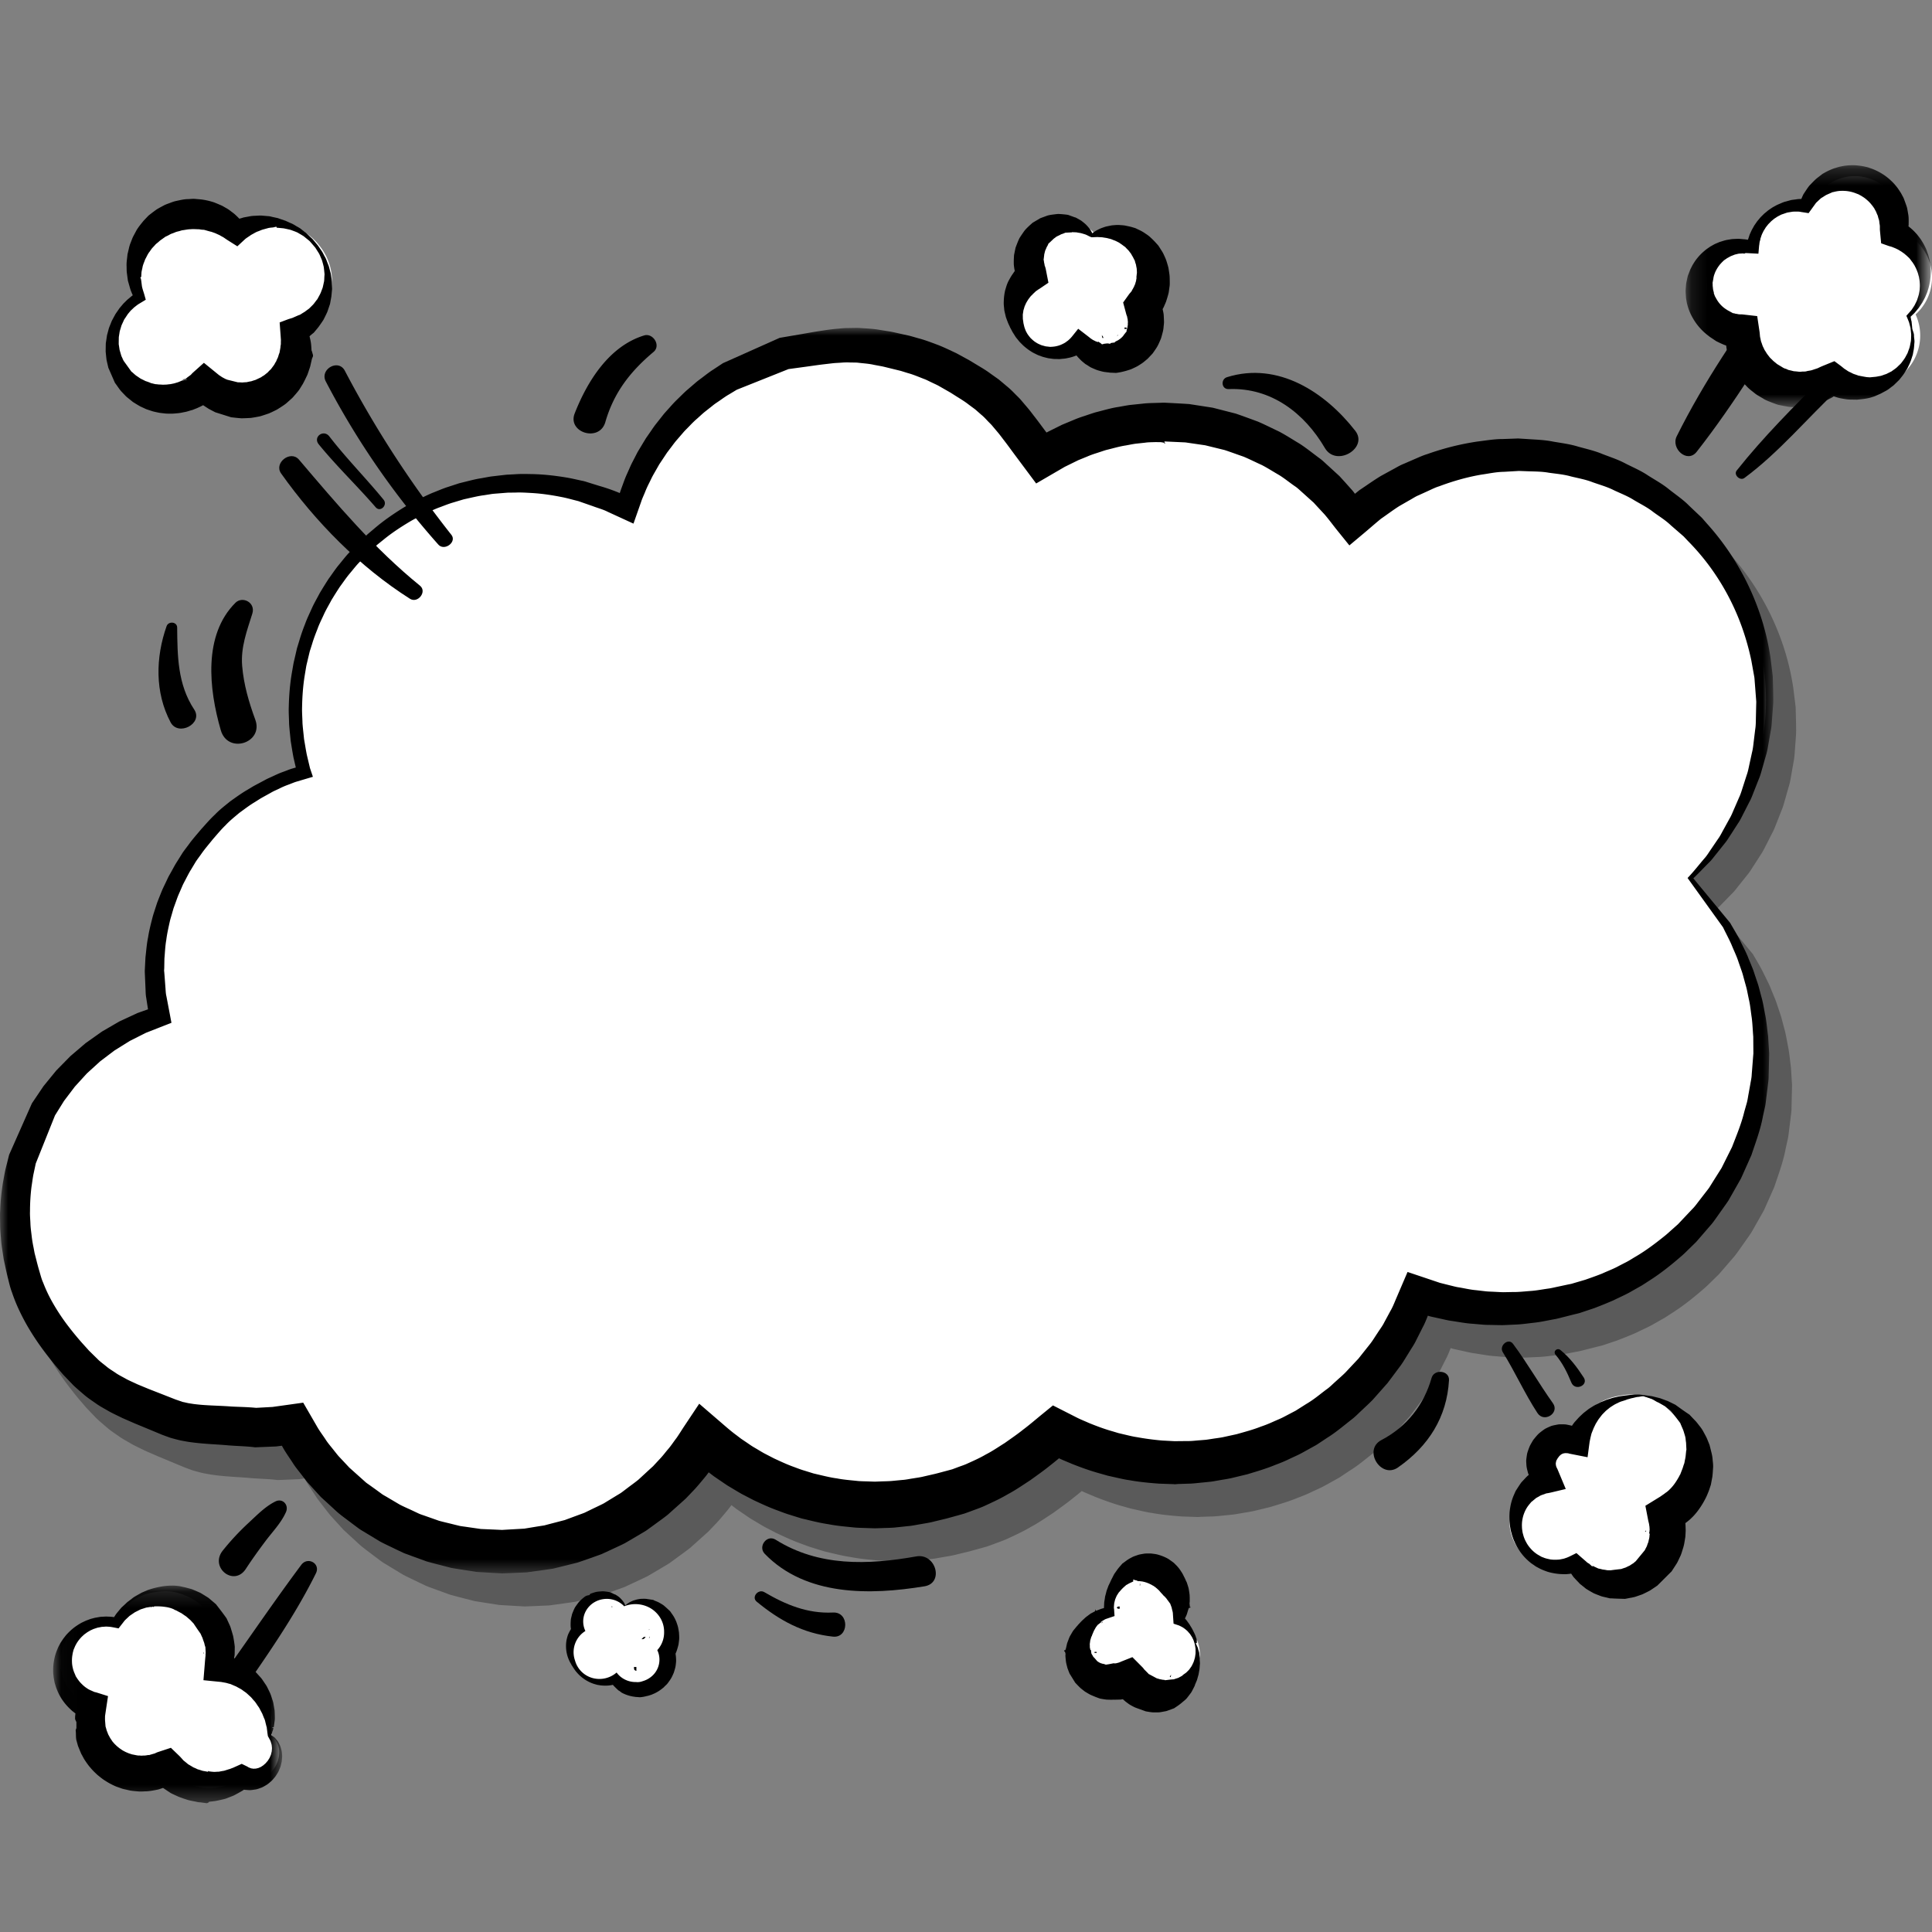 <svg width="120" height="120" viewBox="0 0 120 120" xmlns="http://www.w3.org/2000/svg" xmlns:xlink="http://www.w3.org/1999/xlink"><rect x="0" y="0" width="120" height="120" fill="#808080" stroke="none"/><defs><path id="a" d="M.022.116h14.225v13.515H.022z"/><path id="c" d="M0 .025h110.142v77.36H0z"/><path id="e" d="M.168.262h15.227v15.024H.168z"/></defs><g fill="none" fill-rule="evenodd"><path d="M101.601 86.65c-.366-.076-.744-.006-1.108.06a3.774 3.774 0 0 0-2.443 1.603c-.252.37-.435.782-.55 1.211-.59-.381-1.403-.38-1.922.383-.47.693-.293 1.414.148 1.883a2.666 2.666 0 0 0-1.49 1.073c-.847 1.246-.557 3.021.637 3.904a2.607 2.607 0 0 0 2.532.313c.192.272.425.514.693.712.452.332.953.524 1.503.577l.782-.034a2.998 2.998 0 0 0 1.424-.674l.144-.16.564-.632a3.298 3.298 0 0 0 .56-1.583 3.346 3.346 0 0 0-.136-1.253c.2-.114.391-.247.573-.402.57-.381 1.04-1.128 1.269-1.782.234-.673.264-1.281.168-1.984-.095-.692-.38-1.229-.772-1.78l-.015-.022-.731-.71a3.62 3.62 0 0 0-1.83-.702" fill="#FFF"/><path d="M104.758 90.117v.001c0 .004-.002-.003-.005-.014l.005.01v.003zm-.021-.05l-.005.043-.009.084-.017.167a2.052 2.052 0 0 1-.05.315c-.02.098-.032.21-.065.276-.03.081-.045.14-.076.234l-.141.364-.018.045-.009.023-.004.011-.003.006v.002a.764.764 0 0 1 .02-.062h-.001l-.033.063c-.022.042-.04.084-.065.125-.05.084-.097.167-.151.248a2.798 2.798 0 0 1-.345.442c-.062.06-.12.124-.18.168-.058.059-.112.08-.163.122l-.033.028-.065.046-.207.144-.215.132-.704.433.177.918c.015.079.042.154.053.233l.017.117c.01.043.008.07.01.097.003.028.001.056.007.084.003.04-.012.117-.013.174l-.024.092-.004.004h.004l.045.015c-.006.04-.012.08-.016.12a1.028 1.028 0 0 1-.037.239c-.022.076-.026.159-.063.23-.032.074-.047.154-.085.227a5.171 5.171 0 0 0-.107.21l-.562.683c-.048.04-.097.08-.145.123a5.454 5.454 0 0 0-.231.15 4.945 4.945 0 0 0-.252.12c-.09.028-.18.058-.272.091l.118-.013c-.261.03-.523.057-.783.095l-.137-.004c-.085.006-.16-.023-.242-.031l-.123-.017-.102-.027-.105-.023c-.019-.004-.035-.005-.057-.013l-.075-.035-.15-.07-.074-.035-.038-.016-.019-.005-.009.004v.002l.012.05-.015-.013c0-.006 0-.016-.002-.026v.023l-.187-.17-.115-.068-.1-.09-.209-.181-.373-.326-.27.134c-.133.065-.268.137-.415.18-.072.03-.147.045-.223.059-.075.015-.152.034-.23.034a2.358 2.358 0 0 1-.47-.01c-.153-.033-.315-.062-.445-.122l-.106-.038-.12-.068-.12-.07-.05-.03-.004-.002-.012-.01-.024-.017a1.971 1.971 0 0 1-.362-.328 1.928 1.928 0 0 1-.28-.406 1.88 1.88 0 0 1-.18-.46 1.336 1.336 0 0 1-.051-.243 1.512 1.512 0 0 1-.022-.246 1.958 1.958 0 0 1 .037-.485c.03-.158.08-.31.143-.452.064-.143.146-.28.223-.375.015-.022.043-.057.075-.095l.09-.108.023-.027.011-.014.003-.003.001-.002-.016.024.006-.004.044-.035.084-.07.163-.135.185-.101c.112-.08.256-.105.375-.157.059-.03.13-.032.194-.045.065-.012.128-.027.19-.041l.89-.212-.509-1.218c-.018-.042-.041-.08-.059-.116-.008-.04-.034-.073-.036-.109 0-.035-.02-.066-.013-.096 0-.029-.009-.056.003-.082a.105.105 0 0 0 .002-.037c.003-.013.01-.025.013-.038.003-.012.004-.026.005-.037.006 0 .009-.001.009-.003l-.01-.01.065-.113.048-.083.002-.001.02-.021c.028-.024.044-.069.068-.089.025-.016.044-.04.064-.063a.124.124 0 0 0 .063-.045.198.198 0 0 0 .072-.036.24.24 0 0 0 .09-.025.514.514 0 0 0 .113-.009c.04.01.083.01.129.01a.883.883 0 0 0 .137.036l1.079.212.09-.681.038-.281.058-.28c.026-.085.034-.16.071-.265l.066-.163.033-.082.008-.02.005-.01v-.002a.612.612 0 0 1-.013.02v-.001l.003-.005.016-.033.133-.274.162-.262c.06-.084.126-.164.19-.25.064-.084.142-.154.216-.231.073-.08.16-.141.242-.21.082-.071.175-.125.266-.184.091-.061.186-.108.282-.151a1.47 1.47 0 0 1 .306-.123l.162-.052.04-.013c.005-.002.021-.008.015-.007l.02-.01.082-.029c.11-.025.219-.065.327-.082.11-.025.212-.059.317-.065.105-.006.223-.046.334-.046h.002l.477.16c.153.053.304.183.455.236.142.078.28.159.419.237l.35.281c.215.269.428.54.633.821l-.045-.051.144.337c.053.111.081.225.115.335.035.11.067.22.07.312l.017.14c.006.045.015.08.015.155l.02.395.003.017c-.007-.029-.015-.066-.009-.033l-.005.006zm-5.802 7.328v-.002.002zm-2.13-6.914c.004-.006.008-.012 0 0zm9.573.218a2.437 2.437 0 0 0-.073-.462l-.122-.49-.147-.365a2.172 2.172 0 0 0-.103-.213l-.121-.224a2.177 2.177 0 0 0-.26-.387c-.091-.116-.176-.236-.276-.333l-.288-.303-.045-.051c-.288-.19-.568-.39-.845-.592l-.025-.02-.475-.234-.491-.18-.502-.124-.508-.07h-.007c-.11-.011-.213-.035-.331-.033-.121.002-.247 0-.36.013-.117.007-.231.02-.344.035l-.085.009-.022.002-.027.004-.043.006-.168.025c-.11.013-.226.04-.346.067a2.64 2.64 0 0 0-.352.095c-.115.035-.233.068-.344.119-.11.05-.233.084-.34.146-.109.06-.226.11-.334.175-.106.067-.217.133-.323.205l-.308.24c-.097.087-.191.178-.288.27l-.258.284c-.058.067-.12.156-.18.244a5.573 5.573 0 0 0-.389-.083 3.727 3.727 0 0 0-.433-.003 4.762 4.762 0 0 0-.437.09 3.89 3.89 0 0 0-.411.187 4.09 4.09 0 0 0-.353.263c-.112.093-.194.2-.285.308l-.065.08-.017.021-.008.01-.004.006-.002.002-.045.073-.017.029-.067.116-.067.119a4.135 4.135 0 0 0-.18.493 4.368 4.368 0 0 0-.037.228c-.01.076-.02.152-.025.228.001.077.006.155.011.231.005.156.041.303.08.448.016.073.04.14.068.206a1.648 1.648 0 0 0-.214.202l-.24.255c-.07.094-.134.193-.198.29l-.094.145-.046.073-.006.009-.018.028v.002l-.002.004-.008.016-.014.033-.057.13a3.242 3.242 0 0 0-.251.818c-.04.218-.059.438-.056.654-.001.217.022.432.06.641.015.106.038.209.07.31.025.102.055.203.093.302.031.1.075.195.12.29.039.097.09.188.141.279.103.181.224.352.356.512.135.159.284.305.445.437l.03.025.015.013.007.006.004.003.002.002.02.013.057.04.115.078.113.08.145.077c.198.112.392.182.59.252a3.656 3.656 0 0 0 .941.146c.107.002.215.005.322-.01.065-.003.128-.014.192-.023l.033.048.114.166.136.147.281.294.003.002.038.026.001.001.004.003.008.007.017.013.032.026.065.053.13.104.065.053.092.057.194.114.198.11.192.078c.13.046.258.11.392.136l.404.096.112.003c.265.017.53.022.795.03h.045l.073-.014.505-.099c.166-.052.332-.11.497-.17.157-.075.316-.153.472-.235l.437-.294.014-.01.081-.08.76-.758.047-.045.044-.068.264-.408c.046-.067.078-.144.115-.217l.106-.225c.075-.148.115-.31.167-.469a2.82 2.82 0 0 0 .114-.483l.04-.244.004-.03.002-.008.004-.07v-.011l.003-.047.005-.092c.002-.066.008-.112.008-.195l-.01-.285a4.339 4.339 0 0 0-.01-.144l.036-.028-.036.027v-.002c.132-.1.267-.202.37-.31.136-.124.246-.255.353-.388a5.08 5.08 0 0 0 .526-.831c.077-.142.135-.295.196-.444.03-.076.055-.157.081-.235l.039-.117.022-.071.001-.006.002-.012.005-.024.008-.048.072-.384c.021-.16.033-.36.044-.535.019-.188-.008-.338-.022-.5z" fill="#000"/><path d="M98.914 97.017l.005-.015c-.021-.081-.011-.032-.005.015m3.274-1.867l.068-.067-.069-.005zm-45.28 1.522c-3.013.534-6.055.64-8.73-1.037-.55-.345-1.114.426-.68.874 2.561 2.64 6.541 2.575 9.925 2.019 1.227-.202.711-2.074-.515-1.856m-5.171 3.485c-1.582.077-2.942-.49-4.261-1.265-.378-.222-.82.306-.479.588 1.391 1.148 2.88 1.98 4.74 2.174 1 .105 1.034-1.548 0-1.497" fill="#000"/><path d="M74.448 102.162a2.52 2.52 0 0 0-1.128-1.513 2.416 2.416 0 0 0-.192-1.904l-.13-.2c-.218-.336-.423-.621-.77-.827a1.971 1.971 0 0 0-2.044-.008c-.414.244-.66.64-.915 1.036a2.412 2.412 0 0 0-.287 1.466 2.289 2.289 0 0 0-.685.25c-.37.207-.612.507-.838.864-.012.02-.022.041-.033.062a2.076 2.076 0 0 0-.395 1.204 2 2 0 0 0 .254.98l.29.394c.231.242.504.408.818.5.29.127.612.11.918.064l.038.005a1.99 1.99 0 0 0 .838-.186c.07.096.146.187.231.271.18.177.364.374.59.477l.538.238c.399.112.798.112 1.197 0 .462-.133.944-.453 1.23-.881.506-.616.679-1.515.475-2.292" fill="#FFF"/><path d="M68.438 100.835c.015-.038.042-.083.037-.08l-.02-.036-.014.01-.003.048v.058zm2.383-2.381l.007-.03.003-.055c.01-.005-.02.07-.05.12l.026-.016.014-.02z" fill="#000"/><path d="M70.834 98.369l-.003.002-.05.024c.007.038.03.014.053-.026m-1.289 1.553v-.143l-.097.009-.048.018-.021.036-.004.04a.7.7 0 0 1 .071.04h.099z" fill="#000"/><path d="M74.217 102.97a4.114 4.114 0 0 1-.084.27c-.038.086-.08.17-.121.249-.051.076-.104.15-.156.22-.06.064-.123.125-.183.183l-.2.142-.03.04-.232.128c-.033.022-.086.03-.126.045l-.122.039a.233.233 0 0 1-.111.023l-.098.007-.11.012-.173.022-.085.009h-.043l-.006-.003.006-.011-.019-.002v.006l-.002-.001v-.005l-.05-.006c-.072-.001-.138-.024-.203-.033-.064-.008-.125-.04-.185-.05a.177.177 0 0 1-.047-.017l-.37-.198-.093-.05-.047-.023c.002 0 .002-.003.003-.004l.004-.002-.016-.019a.3.3 0 0 0-.027-.025l-.046-.049-.128-.128c-.025-.025-.055-.053-.058-.063l-.031-.041a.913.913 0 0 0-.067-.077l-.626-.63-.69.274a1.005 1.005 0 0 0-.094.044.913.913 0 0 0-.095.032.516.516 0 0 0-.098.025c-.031.003-.062.009-.094.015l-.097-.009-.1.02c-.052.01-.104.019-.155.032a1.1 1.1 0 0 0-.115.02.203.203 0 0 0-.069.009c-.007-.004-.015 0-.028.01l-.118-.042a.809.809 0 0 0-.113-.022.757.757 0 0 0-.106-.033.849.849 0 0 0-.102-.05 1.065 1.065 0 0 0-.102-.07l.079.095-.317-.365.066.103c-.024-.043-.063-.082-.09-.126-.011-.022-.022-.044-.036-.066a.538.538 0 0 1-.033-.055c-.008-.014-.015-.028-.027-.043-.014 0-.015-.072-.026-.113l-.013-.122-.038-.013-.007-.042-.019-.087c-.01-.03-.004-.06-.006-.092.004-.06-.012-.13.003-.193l.013-.1c.006-.032.004-.071.017-.101l.06-.2.03-.046.02-.062c-.01.01.01-.027.014-.038l.045-.105a1.44 1.44 0 0 1 .094-.198c.035-.061.07-.132.102-.171l.051-.069c.019-.025.027-.042.065-.07l.183-.14.001-.04.006-.003.022-.013.046-.027.092-.053a.655.655 0 0 1 .192-.09l.204-.07.275-.093-.018-.25-.011-.188.002-.02c-.01-.004-.016-.007-.016-.004l.004-.132.014-.163c.006-.054.021-.106.032-.159.017-.051.022-.105.046-.154.021-.05.04-.1.062-.147.02-.05.05-.094.079-.139.027-.045.056-.089.086-.131l-.015.024c.067-.077.132-.154.202-.227.07-.071.136-.13.205-.19l.05-.045.045-.024.083-.046c.032-.026.144-.074.235-.116l.071-.033.004-.002a.506.506 0 0 1 .01-.13h.001l.109.054c.068-.017.14.055.207.055.065-.006.132.011.194.015.062.005.122.027.18.035.058.022.114.033.169.055.047.028.123.039.146.064.034.025.045.01.156.08.033.019.067.036.101.054l.004.003.014.011.027.022c.019.013.037.026.058.036l.057.053c.042.026.083.073.13.114.039.023.116.133.184.202l.026.029.013.014.006.007.003.004h.001l-.01-.015.002.002.05.059c.034.04.07.078.106.116l-.032-.053c.034.04.068.082.107.124.044.039.067.087.103.132l.055.07.04.058.046.063.028.033.024.06.081.22-.005.004.006.024.011.047.024.097a.75.75 0 0 1 .033.205l.014.217.026.38.128.043.2.066c.066.029.13.062.195.095.126.072.242.164.35.268l.149.171c.042.063.083.128.124.192.034.067.068.134.098.204l.074.227.046.284c.005.096.001.193.002.288-.01.096-.026.19-.041.283zm-2.51-4.434c.018.01.01.005-.003-.002h.001l.002.002zm2.781 4.145c-.014-.106-.069-.21-.08-.316l-.14-.308v-.001l.069-.004-.003-.233a5.93 5.93 0 0 1-.09-.244 5.54 5.54 0 0 0-.228-.46c-.048-.072-.09-.148-.137-.224-.051-.07-.104-.14-.154-.216l-.126-.152.044-.09a1.28 1.28 0 0 0 .107-.278l.045-.147.024-.075.015-.038.014-.019.021-.01.037-.002.07-.04-.07-.005-.024-.249.012-.063.002-.087v-.178l-.007-.18-.021-.163c-.02-.107-.03-.222-.064-.325a8.78 8.78 0 0 0-.101-.315l-.032-.053a2.64 2.64 0 0 0-.063-.145l-.033-.071-.001-.003-.012-.018-.002-.005-.005-.009-.009-.018-.017-.035c-.05-.102-.08-.17-.173-.304a2.109 2.109 0 0 0-.273-.352l-.161-.163a3.217 3.217 0 0 0-.19-.141l-.096-.068-.049-.033-.024-.017-.068-.037a2.9 2.9 0 0 0-.538-.215c-.164-.052-.29-.056-.436-.079a3.614 3.614 0 0 0-.429.004c-.14.026-.282.042-.416.085-.133.05-.268.084-.389.156a2.2 2.2 0 0 0-.35.214l-.162.121-.057.038-.002.002-.003.004-.006.007-.013.015-.026.03-.052.06c-.07.081-.131.142-.229.28l-.126.18a.914.914 0 0 0-.102.168c-.051.107-.111.212-.158.312-.043.1-.091.196-.137.293l-.014.024c-.044.143-.11.271-.141.415-.016.072-.037.141-.055.21-.022.07-.024.144-.037.215-.01.072-.027.142-.032.213l-.01.215-.007.107.001.023h-.004a1.41 1.41 0 0 0-.269.083l-.133.05-.067.023-.034.008-.009-.004-.004-.014-.002-.029v-.059h-.001l-.026.076-.014.066-.22.116c-.035.013-.083.052-.126.083l-.133.1c-.097.067-.16.134-.234.201a2.565 2.565 0 0 0-.209.206l-.098.106c-.02.023-.025.02-.056.067l-.04.05.03-.046-.236.286c-.042.048-.068.105-.103.158l-.096.166c-.07.109-.104.236-.155.358-.021.062-.051.123-.063.19l-.045.2-.026.102-.021.051-.03.026-.051.006v.06l.05.009.039.145c-.003.056-.014.08-.005.173.006.08.014.16.023.241.017.17.055.284.09.43.017.07.046.131.07.198.024.065.05.13.078.195l.066.103.258.418.017.028.062.066c.082.088.167.175.254.26.094.079.192.155.29.23.105.065.211.128.32.188.108.05.22.097.332.142.098.038.196.077.297.108.129.025.26.046.39.062.114.005.23.008.346.009l.082-.007.022.005.087-.002.322-.007c.053-.005.106-.015.16-.023l.056.052.11.095.14.106c.05.035.088.067.156.104.061.036.124.07.186.102l.096.047.049.02.097.036.395.142.136.05.24.04c.081.01.16.024.242.024.164-.003.328.011.488-.023l.239-.044c.08-.01.153-.044.229-.069l.221-.082.1-.036.018-.012.037-.025.073-.049.145-.099c.037-.026.128-.097.19-.147.128-.112.277-.217.365-.34l.14-.182c.045-.063.094-.114.13-.187.076-.139.144-.277.21-.41l-.03.041.144-.342.098-.345.06-.341c.01-.115.015-.226.027-.335 0-.112-.01-.222-.004-.33-.008-.108-.036-.215-.039-.321z" fill="#000"/><path d="M68.446 100.767h.002v-.048c-.01.025-.017.048-.002.048m-.288 4.718l-.005-.002c-.061-.022-.125-.04-.184-.064l.189.066zm4.5-1.475h-.001v.004l.002-.005zm.07.076l.006-.077-.078.15.061.007.011-.08zm-.072.394l.004.032h.004c.004-.02.004-.036-.008-.032m-4.549-1.805v-.076l-.094.004-.044.013.003.031.039.013zm-27.925-1.436l-.013.092c-.01.032-.015.062-.02.091l.003-.117-.005.023-.004.128-.004.02-.004.006v.003l-.013.031c-.009.02-.011.042-.023.058a.382.382 0 0 0-.024.052c-.009.006-.016.001-.018.003-.002.002 0-.004-.005.006l-.043.067-.027.04v.002l-.003.018a.21.21 0 0 0-.071.075l-.168 1.184c-.004.021.015.032.01.054-.001.01.01.018.01.028 0 .01.002.02.007.031.006.01-.002.022.001.032.003.011.01.023.006.033 0 .011.001.023.004.035a.07.07 0 0 0-.003.032c0 .021.006.007.018 0a.066.066 0 0 1 .019-.006h.01c.004 0-.01.018-.015.026l-.085.121-.01.016-.006.007-.001.002v.001c-.047.05.047-.051.054-.06v.002l-.007.01-.013.021a.39.39 0 0 1-.053.075c-.01.008-.017.025-.03.032a.267.267 0 0 0-.038.031l-.081.028a.176.176 0 0 1 .071-.013c.013 0 .025.001.038.005l.018.004c.009.002.012.001 0 .002l-.098.008-.05-.007-.012-.026-.006-.054h-.013c-.021 0-.042.068-.064.077-.022.006-.041.063-.065.073-.024.007-.017.011-.032.024l-.01.008-.041-.014-.045-.015v.14h-.048l-.01-.063-.04-.069-.091-.012c-.034-.003-.052-.022-.084-.032l-.095-.036-.823-.311-.11.205c-.032.06-.066.125-.115.18a.798.798 0 0 1-.375.265c-.082.029-.148.038-.218.05l-.162-.012c-.011.004-.072-.016-.107-.022a.786.786 0 0 1-.232-.097c-.075-.04-.135-.102-.197-.159-.05-.069-.104-.133-.133-.212a.395.395 0 0 1-.038-.105l-.015-.049-.022-.077c-.005-.026-.025-.053-.028-.08l-.02-.022.019-.003.035-.01-.002-.02c-.002-.052-.01-.117 0-.148.008-.039.011-.075.02-.11l.04-.105c.032-.067.061-.13.107-.184.037-.057.09-.103.134-.147.049-.034.103-.093.128-.084.022-.007.004.01.061-.038l.063-.051.031-.024.016-.01.007-.001.004.009.002.022c.038-.042-.051.093-.042.093.05 0 .093-.08.125-.11l.297-.322.031-.878a.186.186 0 0 0-.017-.082c0-.025-.012-.078-.02-.078h-.006l-.005.005c-.002 0 0 .007-.002.004l.012-.03c.005-.04.026-.08.029-.121l.038-.061.07-.016v-.004c0-.034-.072-.013-.145.016l.004-.044a.42.42 0 0 0 .022-.097c.006-.014-.003-.024-.012-.052-.02-.006.035-.048.057-.074.03-.03.058-.06.086-.091l.042-.046v-.001c-.009.006-.004.003 0 0l-.06.04.001-.002.003-.002.005-.005.01-.01.042-.047c.026-.04.063-.062.1-.092a.964.964 0 0 0 .057-.048l.04-.034.048-.045c.022-.017.08-.016.118-.024l.128-.02h.005c.002-.003.002-.005-.002-.006l.01-.018.046-.007.076-.013.714.083c.147.018.279.04.401.076.062.025.12.038.175.063.055.027.107.043.156.077.049.033.096.054.138.088.043.03.088.06.106.093l.036.041c.015.016.049.047.074.068l.08.07h.002l-.038-.019.002.003.002.004.005.007.009.015.018.029c.025.038.048.07.064.111.019.037.036.076.032.099.006.033-.013.02.025.105l.02.097-.004.009.01.003.027.014c.001.038.013.071.01.106-.005.035.001.065-.003.097zm-3.04-.543h.01c-.005 0-.01.002-.01 0zm5.037.802l-.003-.06-.002-.032v-.005l-.002-.01-.004-.019-.003.129-.001-.016.004-.118a5.177 5.177 0 0 0-.057-.315c-.028-.104-.064-.207-.099-.308a2.76 2.76 0 0 0-.137-.288c-.049-.093-.113-.176-.17-.26l-.078-.113-.037-.036-.077-.072c-.035-.032-.145-.138-.23-.208-.09-.083-.177-.129-.263-.18a1.506 1.506 0 0 0-.265-.13l-.068-.028-.033-.013-.017-.007-.009-.004-.004-.002-.001-.003c-.03-.016-.038-.022-.039-.025l-.106-.016-.273-.04c-.11-.02-.2-.016-.293-.015a1.341 1.341 0 0 0-.27.028c-.088.012-.175.044-.257.067-.083.022-.162.064-.238.1-.075.04-.145.086-.212.132-.035.028-.067.06-.1.09a.725.725 0 0 0-.072-.168 1.668 1.668 0 0 0-.203-.255 1.21 1.21 0 0 0-.256-.205l-.072-.045-.018-.011c-.02-.005.045.008-.046-.01h-.001l-.002-.001-.004-.002-.007-.004-.029-.015-.116-.058c-.044-.017-.067-.039-.128-.053a3.838 3.838 0 0 0-.405-.055c-.063-.002-.121.004-.183.008-.122.01-.249.018-.368.059l-.182.059-.045.016-.023.01-.011.006-.006.008-.003.012-.062.064h-.001l-.057.004c-.039.017-.076.014-.113.033-.041.024-.06.021-.131.081-.118.093-.242.2-.34.312-.08.103-.159.211-.233.322-.064.116-.113.242-.164.367l-.018.047-.005.012v.003l-.017.078-.001.003-.004.015-.015.06a2.29 2.29 0 0 0-.028.119l-.006.03-.006.059-.008.12a3.524 3.524 0 0 0-.003.245c.003.068.012.13.022.19a2.369 2.369 0 0 0-.11.198c-.1.182-.125.322-.165.48a2.184 2.184 0 0 0 .034.918c.038.145.09.282.155.413.032.073.06.108.087.158l.01.018.005.009.003.004.001.002.01.028v.001l.024.034.044.068.045.072.063.092c.043.06.082.124.128.169a2.39 2.39 0 0 0 .936.688c.068.024.107.045.201.07l.155.044.22.036c.073.01.137.008.207.015.137.002.28-.001.419-.025.044-.006.088-.017.132-.026.012.016.023.033.036.047.058.06.119.122.182.183l.096.09.024.023.003.002v.001l.054.027v.001l.005.004.008.006.035.026.068.052.035.026.07.036a2.286 2.286 0 0 0 .83.229l-.074-.002-.005.002.133.005.012.001.05.004.098.009a.25.25 0 0 0 .047-.003l.065-.006.133-.02c.088-.017.176-.038.26-.064l-.08.028c.08-.021.161-.044.242-.07.082-.023.159-.062.238-.095a2.28 2.28 0 0 0 .435-.261l.098-.077.049-.039.006-.004.06-.065.006-.006.014-.013.108-.103c.01-.011.014-.012.03-.032l.05-.063.095-.133c.063-.09.124-.187.156-.259.04-.079.074-.16.109-.24.027-.084.052-.168.075-.252.026-.084.04-.17.05-.257.008-.087.022-.174.019-.262a2.685 2.685 0 0 0-.035-.408l.005-.012.03-.073.029-.072.046-.14c.03-.098.059-.2.078-.293l.032-.254c.012-.084.008-.166.006-.25l-.006-.123zm-25.065-8.243c-.647.317-1.164.864-1.697 1.354a15.6 15.6 0 0 0-1.574 1.692c-.85 1.051.686 2.277 1.425 1.147.385-.59.797-1.161 1.218-1.723.44-.587.967-1.12 1.272-1.798.205-.457-.206-.886-.644-.672m1.598 3.942c-2.182 2.93-4.202 5.988-6.375 8.93-.613.83.818 1.673 1.405.81 2.03-2.984 4.279-5.978 5.88-9.215.302-.611-.51-1.06-.91-.525" fill="#000"/><path d="M16.88 107.776c.028-.172.044-.347.048-.525a3.826 3.826 0 0 0-1.796-3.306 3.707 3.707 0 0 0-1.512-.523c.062-.298.108-.6.134-.903.047-.554-.17-1.303-.426-1.783-.179-.254-.359-.507-.54-.76a3.588 3.588 0 0 0-1.62-.998c-.53-.207-1.285-.151-1.823-.038-.596.125-1.162.47-1.607.876a3.553 3.553 0 0 0-.578.71 2.75 2.75 0 0 0-1.289 0 2.786 2.786 0 0 0-1.715 1.262 2.832 2.832 0 0 0-.329 2.117 2.809 2.809 0 0 0 1.25 1.732c.167.102.345.185.528.25-.09.294-.14.6-.148.92a3.381 3.381 0 0 0 .394 1.646 3.335 3.335 0 0 0 2.002 1.63 3.276 3.276 0 0 0 2.466-.263c.237.273.513.51.83.706a3.56 3.56 0 0 0 1.809.533c.63.01 1.222-.135 1.778-.433.072-.037.148-.069.217-.112.05-.027.1-.057.149-.087 1.588.744 3.003-1.497 1.779-2.651m21.889-8.007a1.485 1.485 0 0 0-.729-.419 1.523 1.523 0 0 0-1.107.159c-.331.19-.573.503-.667.862-.081.312-.047.643.093.933a1.547 1.547 0 0 0-.668 1.761l.044.14c.162.507.582.905 1.121 1.034a1.625 1.625 0 0 0 1.442-.356c.123.171.281.31.473.414.229.123.475.182.737.178a.867.867 0 0 0 .404-.053c.247-.07.456-.193.636-.367a1.36 1.36 0 0 0 .276-1.563 1.618 1.618 0 0 0 .424-1.13c0-.013 0-.025-.002-.037l.002-.02a1.662 1.662 0 0 0-.254-.84 1.757 1.757 0 0 0-.653-.611 1.87 1.87 0 0 0-1.573-.085" fill="#FFF"/><path d="M13.128 110.12h-.001c-.005 0 .001.005.013.011l-.007-.011h-.005z" fill="#000"/><g transform="translate(3.281 98.369)"><mask id="b" fill="#fff"><use xlink:href="#a"/></mask><path d="M8.333 11.17c-.002 0-.002 0 0 0zm5.265-.76l-.051.211-.084.197-.113.179-.135.156-.15.132c-.056.034-.107.073-.16.102-.059.02-.11.052-.165.067-.058.007-.108.03-.161.03-.053-.004-.1.013-.15.001-.048-.014-.093-.006-.138-.027-.046-.024-.088-.029-.132-.053a1.111 1.111 0 0 0-.13-.074l-.296-.144-.383.173-.147.066-.145.055-.075.03c.007-.008-.033.008-.048.011l-.12.038c-.082.024-.158.058-.241.066a5.392 5.392 0 0 0-.24.045c-.075.008-.14.004-.207.011l-.102.005-.161-.013-.161-.02-.06-.025-.004.052-.008-.002-.014-.003-.236-.043c-.08-.007-.152-.039-.226-.061-.068-.026-.158-.039-.208-.07a1.889 1.889 0 0 0-.167-.076c-.015-.006-.025-.008-.045-.018l-.07-.042-.137-.082-.14-.081-.034-.02-.008-.005-.005-.003.06.034-.01-.009-.044-.037-.176-.144c-.064-.042-.108-.104-.158-.159-.05-.055-.099-.11-.152-.162l-.527-.508-.804.265a1.085 1.085 0 0 0-.11.043c-.045.016-.046.034-.142.057l-.23.066-.057.018-.013.005-.044-.007c-.105.018-.21.04-.313.035-.05.001-.107.008-.152.006a.997.997 0 0 0-.115-.01c-.042.015-.245-.033-.39-.061l-.053-.01-.06-.02c-.048-.019-.1-.027-.147-.05-.097-.04-.194-.078-.286-.132-.097-.045-.18-.113-.269-.171-.083-.067-.17-.131-.244-.21-.094-.084-.111-.118-.19-.202l-.133-.198-.02-.031-.004-.007-.039-.073-.08-.147-.058-.154c-.05-.11-.059-.189-.087-.274-.007-.023-.015-.037-.02-.069l-.01-.119-.019-.237v.011l-.003-.042-.001-.086.002-.171.05-.339.135-.897-.697-.22a1.085 1.085 0 0 0-.13-.031c-.057-.018-.15-.066-.224-.097l-.03-.014-.014-.006-.008-.003.04.022h-.002l-.04-.021-.078-.04c-.056-.023-.1-.064-.152-.094a1.766 1.766 0 0 1-.28-.232 1.817 1.817 0 0 1-.246-.285c-.042-.053-.068-.098-.096-.142-.014-.024-.03-.04-.046-.072l-.049-.12-.025-.059-.012-.03-.007-.014-.003-.008-.002-.003v-.002c.003.013-.01-.033.007.029l-.031-.093a1.144 1.144 0 0 1-.057-.19 1.792 1.792 0 0 1-.056-.402 2.006 2.006 0 0 1 .025-.416c.013-.067.02-.145.04-.201.02-.066.02-.114.063-.2l.05-.119.026-.06.002-.003v-.001c.01-.018-.012.021-.01.016l.004-.005.006-.012.013-.024c.037-.062.067-.13.109-.188.08-.124.173-.238.276-.343.055-.05.108-.103.165-.151l.182-.132.193-.114.192-.087.243-.08c.046-.011.14-.026.209-.04.073-.02.15-.016.225-.023a.937.937 0 0 1 .227-.001c.152.003.3.037.45.065l.203.04.138-.177.15-.192c.049-.064.095-.129.17-.195l.204-.193.026-.025.006-.005.003-.003-.02.019h.001L4.763 2l.013-.01.053-.036.106-.073c.073-.045.137-.101.215-.136l.226-.114c.075-.043.147-.06.217-.083l.205-.066.28-.044.14-.014.016.018.001.008.005-.005.063-.038a4.2 4.2 0 0 1 .497.01c.16.018.32.038.457.078.072.016.134.04.192.064.065.02.098.056.148.075l.06.021c.112.06.22.12.33.174.099.07.197.139.295.202l.267.231c.063.07.127.137.191.204.143.213.285.425.435.633l.084.189c.041.068.06.158.09.237l.044.122c.019.045.02.07.027.1.013.058.029.115.051.173.011.032.008.105.013.156l.009.167.001.083-.006.021-.002.001v.112c-.022.195-.037.392-.053.59l-.077.941.814.082.285.028.282.051c.09.02.16.046.245.065.035.003.095.032.152.057l.17.073.086.036.005.002-.007-.004.03.018.13.072c.087.047.177.092.254.156.08.06.169.113.245.18l.228.209c.078.07.136.157.21.234.075.076.135.163.193.254.054.09.133.174.176.273l.155.294c.04.096.076.195.12.297.052.094.072.229.103.348l.047.182.007.015.005.047.012.094c.016.124.03.25.05.374l.006.036.148.272c.033.075.05.156.075.228.02.075.02.154.03.226.002.074-.011.15-.014.22zm-5.258.765c.004.002.003.002 0 0zm-2.319-.512l-.006-.01c.032-.007.012.004.006.01zm.003.005h.002-.002zm-1.157-.081h.003-.003zm-1.291-.975c.006.01-.008-.014 0 0zm-1.21-2.98l-.001-.001zm9.005-.26l.014.008a.459.459 0 0 0-.018-.01l.004.002zm-.01-.006h-.001zm1.967 2.572v.001c0-.01-.014.013-.019-.006l.02.005zm.791 1.126c-.05-.097-.092-.196-.151-.282-.069-.083-.13-.166-.204-.236a5.345 5.345 0 0 0-.188-.147c.035-.104.062-.208.095-.312l.023-.09.002-.045-.024-.003-.047-.031v-.001l.05-.006.05-.012.003-.023.026-.186c.014-.126.044-.24.036-.385 0-.14-.007-.283-.014-.427-.02-.135-.045-.271-.07-.409-.019-.14-.072-.268-.113-.403a2.268 2.268 0 0 0-.156-.394c-.063-.126-.12-.26-.198-.38l-.242-.359c-.086-.116-.19-.219-.287-.329a2.17 2.17 0 0 0-.321-.302l-.173-.14-.043-.036-.022-.017-.01-.009-.003-.002-.002-.001-.037-.022-.005-.003-.077-.05-.155-.102c-.052-.034-.098-.066-.18-.103-.138-.067-.286-.14-.425-.195l.026-.143.008-.046.005-.132v-.084l.003-.167c-.001-.06.006-.1-.002-.179a8.292 8.292 0 0 0-.072-.484c-.014-.08-.028-.165-.05-.225l-.057-.197c-.043-.131-.07-.262-.133-.393l-.178-.388-.016-.034-.046-.065c-.176-.25-.363-.49-.55-.732l-.06-.078-.016-.015-.445-.379a17.77 17.77 0 0 0-.499-.31A15.413 15.413 0 0 0 8.64.34a18 18 0 0 0-.552-.147l.06.02c-.13-.03-.271-.07-.393-.077a2.534 2.534 0 0 0-.363-.02 4.035 4.035 0 0 0-.667.06c-.212.04-.418.086-.62.148l-.19.06-.13.056-.26.111-.303.17c-.1.058-.201.114-.279.18l-.249.189c-.085.059-.154.137-.23.205L4.35 1.4l-.057.051-.014.013-.024.023-.002.004-.006.006-.023.028-.18.217a1.866 1.866 0 0 0-.182.243l-.061.09a2.295 2.295 0 0 0-.343-.031 1.967 1.967 0 0 0-.287 0c-.095.007-.191.004-.285.024-.101.018-.176.028-.298.053l-.249.067-.285.106-.262.124a4.101 4.101 0 0 0-.487.316 3.834 3.834 0 0 0-.43.4c-.07.072-.125.154-.189.231l-.023.03-.011.014-.006.008-.016.025-.036.054-.071.107c-.047.06-.1.178-.15.267-.054.1-.085.19-.126.284-.074.19-.132.388-.168.592-.038.203-.06.412-.057.623a2.15 2.15 0 0 0 .016.317l.017.16.009.035v.004l.002.008.003.016.005.032.011.063.024.128c.012.049.032.11.049.166a2.6 2.6 0 0 0 .117.325c.081.202.184.396.308.58.123.183.266.354.424.512.082.075.159.16.25.226l.133.104.015.012-.02.179-.003.152.022.076.061.13v.358c0 .046-.05.11-.044.165.027.227-.003.465.058.654l.084.3.116.287.06.143.016.036.007.018.004.008.002.005.001.002.029.051.029.052.113.21c.11.17.267.405.398.545.133.164.286.309.441.452.164.132.327.269.51.376.177.117.366.214.56.303.096.047.2.077.3.114l.151.053.02.007.004.001.076.02.007.001.029.007.058.013c.166.034.27.076.547.101.12.013.24.023.36.03.113.002.216-.005.324-.01.216-.002.424-.037.631-.077l.155-.032.02-.004.09-.025.028-.01.056-.018.142-.048.003.003.345.232.087.057.021.014.07.039.004.002.01.004.036.018.145.067.147.068.073.034.105.041c.145.052.291.106.437.15.149.05.275.07.413.098.136.02.271.07.407.068l.404.054h.026l.09-.043.04-.046.08-.01.16-.019.159-.02.214-.044c.143-.032.292-.063.426-.104l.373-.144c.126-.044.238-.114.354-.175l.17-.095.099-.056.068-.043.06-.04c.105.015.212.02.315.027.133.007.27-.024.401-.04.132-.021.255-.075.378-.118.12-.048.227-.121.335-.184.104-.07.193-.155.286-.233.085-.084.159-.179.234-.268.068-.095.126-.196.185-.293.05-.103.09-.211.132-.315.03-.11.056-.22.08-.327.011-.112.022-.223.027-.333-.008-.112-.013-.222-.033-.33-.03-.108-.054-.214-.095-.314z" fill="#000" mask="url(#b)"/></g><path d="M13.125 110.12l.056.089.032.013v-.015c.074-.001-.046-.062-.088-.087M9.421 99.829h.003l-.006-.05-.043.05zm3.235 2.771v.126l.02-.015v-.054zm25.384-2.787l-.006-.024-.013-.01-.042.003c-.009.012-.036.03.061.03m-.068-.032h.001l-.004-.001h.003z" fill="#000"/><path d="M111.558 45.026l-.018-.747c-.005-.125-.002-.247-.012-.375l-.047-.391-.097-.784a15.561 15.561 0 0 0-.764-3.016 16.165 16.165 0 0 0-3.198-5.327l-.258-.296-.032-.037-.063-.061-.068-.064-.135-.128-.54-.513c-.333-.347-.804-.667-1.22-.996-.421-.35-.877-.593-1.32-.877-.437-.296-.921-.501-1.39-.74-.463-.251-.965-.41-1.455-.602-.486-.205-1.002-.317-1.51-.459-.504-.158-1.028-.22-1.548-.31-.518-.108-1.047-.121-1.575-.159l-.396-.025-.098-.006-.05-.003-.025-.001c-.025 0 .04-.002-.06 0h-.011l-.186.006-.743.028c-.475-.004-1.044.092-1.58.159a16.395 16.395 0 0 0-3.09.779c-.255.074-.496.186-.74.291l-.73.317c-.248.096-.472.243-.707.365l-.7.384c-.454.275-.886.587-1.33.882-.096.075-.19.153-.285.23-.053-.067-.103-.137-.158-.203l-.491-.549-.247-.273-.031-.034-.016-.017-.007-.009-.05-.047-.062-.058-.125-.115-.5-.459c-.174-.153-.316-.306-.534-.46-.405-.3-.808-.63-1.223-.897-.42-.25-.831-.52-1.263-.749-.442-.21-.878-.433-1.327-.626-.46-.167-.918-.342-1.382-.498l-1.423-.365-1.452-.226c-.49-.034-.98-.057-1.47-.083l-.045-.002-.023-.002h-.066l-.085.004-.17.005-.338.01c-.225.007-.446.01-.71.043l-.762.08c-.25.033-.486.081-.73.123-.486.072-.955.221-1.43.338-.236.07-.467.153-.7.23a6.933 6.933 0 0 0-.69.256l-.678.282-.66.327-.316.16-.046-.061c-.236-.315-.455-.62-.71-.945-.125-.16-.242-.32-.375-.481l-.41-.483c-.13-.164-.298-.314-.448-.47a5.371 5.371 0 0 0-.476-.444l-.5-.42-.52-.37c-.344-.257-.7-.452-1.052-.669l-.265-.16-.269-.147-.509-.277c-.374-.18-.791-.383-1.183-.534-.395-.145-.787-.302-1.195-.407l-.304-.087-.152-.043-.103-.028-.07-.016-.565-.126c-.192-.041-.37-.086-.572-.122l-.634-.1c-.42-.08-.852-.088-1.278-.123-.215-.006-.431.004-.647.005a5.434 5.434 0 0 0-.636.04c-.426.032-.823.094-1.22.156-.397.061-.77.132-1.157.198l-1.13.194-.147.025-.097.043-3.344 1.497-.082.036-.03.02-.589.39c-.199.126-.385.271-.573.414-.185.146-.382.277-.557.436l-.535.462c-.175.158-.34.328-.509.491a7.315 7.315 0 0 0-.486.513c-.155.177-.322.344-.465.531l-.437.554c-.143.186-.27.384-.405.576l-.2.29-.181.3-.181.3-.09.15-.046.075-.024.043-.01.018-.019.038-.305.593c-.102.197-.197.433-.295.649a7.44 7.44 0 0 0-.265.659c-.07.196-.147.39-.208.589a11.191 11.191 0 0 0-1.256-.443l-.51-.158-.218-.069-.122-.038-.03-.01-.016-.005-.072-.02-.062-.013c-.339-.07-.658-.152-1.012-.21a14.81 14.81 0 0 0-2.14-.216c-.356-.007-.711-.018-1.066.01l-.533.027-.529.06c-.176.023-.352.039-.527.067l-.523.095c-.35.054-.692.145-1.035.23l-.257.064-.085.023-.06.02-.122.04-.487.16c-.322.1-.666.255-.997.381-.327.142-.642.3-.961.452-.307.176-.623.336-.922.525-.598.377-1.179.782-1.714 1.242l-.403.342-.384.363c-.13.128-.252.227-.388.378l-.348.377c-.235.24-.457.537-.683.809-.227.277-.416.572-.626.857-.19.296-.377.596-.557.9-.161.314-.343.617-.487.94-.141.323-.301.638-.417.972-.127.328-.252.658-.348.997l-.158.522-.115.501c-.036.169-.081.33-.112.505l-.09.528a14.44 14.44 0 0 0-.19 2.11c-.013.353.014.706.02 1.06.023.351.065.702.097 1.053.059.348.11.698.176 1.044l.12.514.023.103-.194.057c-.203.057-.396.143-.595.213-.2.07-.39.157-.58.247-.187.09-.385.168-.565.27l-.55.294-.148.08-.13.078-.26.158c-.342.195-.698.46-1.043.702-.327.267-.664.523-.961.834-.32.299-.577.607-.85.907-.266.322-.547.631-.791.974-.124.17-.256.332-.373.509l-.341.546c-.12.183-.211.36-.31.538-.095.182-.2.342-.29.543l-.277.582c-.088.195-.159.392-.239.588l-.116.296-.097.301c-.063.202-.136.402-.189.607-.104.41-.21.82-.276 1.24-.087.416-.115.84-.165 1.26l-.032.635-.007.159-.002.04-.001.02.001.056.004.076.013.304.025.607c.014.205.005.399.048.62l.11.715-.649.232-1.129.525-1.077.626-1.018.722-.95.813-.877.896-.793.974-.703 1.045-.016.023-.031.071-1.359 3.075-.023.053-.015.06-.212.837c-.062.28-.108.566-.162.85-.088.572-.15 1.15-.169 1.73-.022.29-.003.58-.003.871-.002.291.029.58.052.87.018.291.06.578.105.865l.066.43.091.426c.06.285.123.572.19.826.067.264.118.513.24.827.204.616.449 1.141.723 1.665a14.9 14.9 0 0 0 .913 1.49c.33.474.679.925 1.038 1.363l.274.322.137.161.069.08.017.021.051.055.035.036.56.586c.216.204.474.42.712.625.244.203.495.362.745.541.253.17.518.308.778.462.261.142.524.262.787.393l.777.34.758.315.737.307.184.076.247.092.19.07.095.034.129.036a12 12 0 0 0 .519.133l.461.083c.3.044.602.081.884.103.572.05 1.116.07 1.607.119.603.045 1.102.053 1.55.107l.112.013.056-.002 1.256-.052.358-.044.087.157c.175.305.381.59.571.886.186.3.416.567.628.847.11.138.214.28.327.414l.355.391.356.391.044.049.023.024.01.012.006.006.052.05.089.081.178.165.715.658c.254.22.57.444.855.664l.44.33c.146.112.299.189.448.285l.902.548c.308.168.63.31.946.466l.476.229c.16.072.328.125.492.189l.991.362c.338.099.68.182 1.02.272l.513.131c.172.034.347.058.52.087l1.045.163 1.057.063.529.029.552-.021.969-.042 1.092-.15.547-.081.514-.125 1.028-.257 1-.351c.166-.06.335-.115.498-.18l.482-.224c.32-.15.643-.295.958-.454l.915-.54c.15-.093.308-.176.453-.277l.43-.313c.284-.212.577-.413.853-.636l.794-.711.198-.179.099-.089.024-.023.006-.005.036-.037.01-.01.042-.045.335-.352c.214-.213.469-.527.703-.806.11-.129.206-.257.3-.385l.323.247.339.232c.228.152.448.316.687.452.236.14.47.285.708.42l.73.38c.496.232.993.466 1.508.65.256.097.511.196.773.272l.39.122.196.061.048.016.025.007.012.004.072.019.091.021c.493.115.95.24 1.54.328.567.112 1.104.151 1.65.208.273.02.547.023.821.034l.41.012.412-.012c.274-.013.548-.011.82-.036l.817-.087c.274-.021.54-.083.81-.126.268-.048.54-.086.802-.157l.794-.192.737-.203.362-.102.416-.151c.272-.104.562-.201.818-.316.504-.234 1.01-.465 1.48-.745.488-.259.928-.57 1.383-.864.433-.314.873-.624 1.279-.957.174-.134.34-.272.507-.411.27.127.55.237.825.356.573.226 1.154.436 1.75.598l.444.126.451.102c.301.068.6.14.906.182.607.111 1.221.168 1.835.214l.922.032.029.004h.074l.054-.005.106-.008.213-.007.426-.014c.267 0 .614-.047.925-.075l.477-.05c.156-.02.304-.05.457-.074.301-.057.607-.093.905-.168l.894-.217c.587-.178 1.176-.348 1.743-.584.287-.109.572-.221.848-.357.276-.134.56-.25.829-.4l.807-.448.05-.028.092-.058.089-.06.177-.118.355-.236c.462-.28.978-.716 1.47-1.104.26-.193.458-.414.687-.62.219-.213.449-.415.658-.637l.607-.686.303-.343.275-.366.546-.735c.178-.247.327-.515.492-.772.154-.264.335-.51.465-.79l.412-.82c.125-.228.22-.471.315-.715l.061.019.077.023.082.02.037.009.592.13c.2.043.385.092.614.123.436.063.882.155 1.307.18l.643.055c.215.019.431.013.646.021.216.002.431.012.646.008l.645-.03c.43-.01.856-.077 1.283-.124.427-.047.845-.148 1.267-.22.21-.04.415-.101.622-.151l.572-.146.147-.035.074-.017.019-.005.094-.025.008-.003.036-.012.288-.097.575-.192c.397-.155.819-.318 1.21-.494.383-.192.778-.355 1.145-.577l.558-.315c.184-.109.36-.231.54-.346.72-.46 1.384-1 2.023-1.56.16-.14.307-.294.46-.44l.227-.223.114-.112.028-.027.043-.045.012-.014.05-.058.794-.92c.134-.145.26-.325.386-.504l.376-.531c.124-.178.252-.354.37-.533l.315-.553.313-.553.156-.276.13-.29.514-1.158c.268-.802.567-1.592.717-2.425l.137-.615c.04-.207.056-.418.085-.626l.077-.626c.022-.208.06-.415.057-.626l.029-1.257.003-.174-.01-.152-.018-.304-.038-.608c-.056-.42-.093-.844-.168-1.255-.085-.409-.142-.822-.26-1.222l-.158-.604c-.056-.2-.13-.395-.193-.592-.069-.196-.125-.396-.204-.588l-.237-.575c-.145-.389-.35-.75-.525-1.124-.187-.368-.404-.72-.608-1.077l-.01-.018-.01-.01-2.274-2.758c.34-.321.643-.651.968-.977.18-.169.326-.382.487-.576l.475-.597c.168-.195.29-.415.432-.626l.41-.64c.147-.209.25-.441.367-.666l.346-.68c.125-.223.206-.465.302-.701l.28-.712c.102-.236.162-.484.233-.73l.21-.738c.08-.245.117-.498.162-.75l.133-.76c.054-.251.068-.508.087-.764l.057-.77.013-.193.003-.097v-.074l.004-.047-.005-.373z" fill="#000" opacity=".3"/><path d="M105.06 54.51c.047-.046.096-.09.142-.136a15.479 15.479 0 0 0 4.486-10.877 15.48 15.48 0 0 0-4.486-10.878 15.34 15.34 0 0 0-10.83-4.505c-3.824 0-7.54 1.462-10.35 4.049a14.168 14.168 0 0 0-1.574-1.891 14.277 14.277 0 0 0-10.08-4.194c-2.716 0-5.373.796-7.642 2.241-1.855-2.44-2.346-3.513-5.075-5.09a12.496 12.496 0 0 0-3.38-1.432c-3.337-.862-4.177-.49-7.516 0l-3.375 1.431a14.227 14.227 0 0 0-5.068 5.091 14.058 14.058 0 0 0-1.341 3.13 14.546 14.546 0 0 0-2.456-.938l-.35-.117a14.098 14.098 0 0 0-7.478 0 14.031 14.031 0 0 0-6.206 3.633 14.122 14.122 0 0 0-3.617 6.234 14.285 14.285 0 0 0 0 7.51l.045.135c-.924.235-1.82.604-2.92 1.244-.928.54-1.836 1.196-2.563 1.994-.66.724-1.554 1.76-2.097 2.771a12.651 12.651 0 0 0-1.403 9.2 13.038 13.038 0 0 0-7.224 5.815L1.4 72.032a13.137 13.137 0 0 0 0 6.903c.48 2.226 1.862 4.138 3.344 5.78 1.794 1.988 3.405 2.413 5.786 3.4 1.195.494 2.577.43 3.868.545.442.04.887.022 1.33.07l.18.024a13.57 13.57 0 0 0 2.292-.206 14.725 14.725 0 0 0 2.633 3.617 14.722 14.722 0 0 0 10.392 4.323c3.882 0 7.649-1.567 10.393-4.323a14.701 14.701 0 0 0 2.14-2.74 15.646 15.646 0 0 0 6.434 3.59c2.784.751 5.568.751 8.353 0 2.78-.63 4.989-2.195 7.078-3.994a15.938 15.938 0 0 0 7.396 1.92c2.823.033 5.721-.74 8.156-2.173 3.111-1.83 5.7-4.878 6.918-8.343.357.127.719.246 1.09.35 2.806.758 5.613.758 8.42 0l.284-.061a15.747 15.747 0 0 0 6.96-4.075 15.943 15.943 0 0 0 4.62-11.204 15.828 15.828 0 0 0-2.153-7.997l-2.253-2.928" fill="#FFF"/><g transform="translate(0 20.341)"><mask id="d" fill="#fff"><use xlink:href="#c"/></mask><path d="M109.083 23.352l-.005.18-.016.72c-.004.24-.004.48-.044.718l-.087.716c-.03.24-.05.48-.112.714l-.154.707c-.052.236-.093.476-.178.703l-.222.691c-.076.23-.14.466-.245.685l-.29.668c-.1.222-.183.452-.31.66l-.352.64c-.12.212-.224.437-.37.63l-.409.602c-.14.2-.26.411-.43.596-.321.374-.632.777-.961 1.126l-.08.085 2.204 3.066c.17.358.361.705.521 1.067.148.369.328.724.446 1.104l.196.56c.066.187.109.381.164.57.05.192.11.38.153.573l.119.58c.092.384.123.78.183 1.168.05.39.06.776.093 1.163l.005.607.002.303.001.152c-.004.015-.008.089-.012.13l-.092 1.172c-.006.195-.053.387-.085.58l-.103.576c-.038.192-.061.386-.11.575l-.16.563c-.182.759-.486 1.478-.764 2.201l-.52 1.04-.13.261-.155.246-.31.491-.307.491c-.112.153-.23.3-.345.449l-.344.446c-.112.149-.222.298-.372.444l-.833.883-.044.046.001-.001-.006.006-.027.024-.108.096-.216.193c-.145.126-.284.26-.433.38-.599.483-1.21.947-1.872 1.331-.165.097-.324.202-.492.292l-.51.263c-.333.186-.694.316-1.04.476-.352.141-.69.258-1.05.385l-.582.171-.287.085-.066.013-.15.03-.609.13c-.187.038-.372.086-.56.115-.377.049-.75.127-1.129.153-.378.027-.755.074-1.133.067l-.567.011c-.19-.002-.378-.017-.567-.025-.188-.012-.377-.011-.565-.034l-.563-.066c-.382-.031-.728-.12-1.09-.178-.173-.025-.378-.084-.573-.13l-.588-.148-1.035-.348-.977-.328-.428.999-.31.724c-.101.242-.198.486-.334.713l-.375.695c-.115.236-.284.444-.423.668-.149.217-.281.446-.443.654l-.492.62-.246.31-.271.288-.541.577c-.185.187-.389.356-.581.535-.197.17-.385.372-.589.51-.41.303-.757.614-1.275.917l-.36.228-.18.114-.09.057-.04.022-.693.364c-.23.123-.477.215-.713.324a7.285 7.285 0 0 1-.73.288c-.486.193-.994.324-1.496.468l-.766.167c-.254.06-.515.082-.772.126-.129.018-.26.042-.386.056l-.37.03c-.256.016-.472.053-.774.048l-.801.008-.78-.042a16.69 16.69 0 0 1-1.545-.207c-.258-.037-.51-.101-.763-.161l-.38-.089-.372-.112c-.5-.14-.988-.323-1.469-.518-.236-.107-.478-.202-.71-.316l-.695-.353-.832-.423-.724.591c-.373.305-.741.624-1.12.907-.374.3-.76.561-1.142.833-.392.244-.775.51-1.18.715-.394.232-.805.409-1.213.595-.202.087-.392.143-.587.22l-.29.108-.363.098c-.238.062-.496.135-.716.188l-.671.154c-.223.058-.45.085-.675.123-.226.032-.45.085-.678.098l-.68.065c-.227.017-.454.017-.681.027l-.341.013-.341-.011c-.227-.01-.455-.01-.682-.026-.451-.049-.915-.081-1.334-.165-.404-.05-.918-.183-1.402-.295l-.053-.013-.02-.006-.041-.013-.164-.051-.328-.102c-.22-.062-.433-.146-.646-.226-.431-.151-.843-.347-1.256-.537l-.606-.314c-.199-.11-.391-.231-.588-.346-.199-.11-.381-.248-.571-.374l-.283-.191-.272-.208c-.369-.269-.71-.575-1.057-.873l-1.265-1.089-.932 1.4c-.162.243-.313.494-.481.733-.175.227-.343.486-.52.69-.185.214-.324.415-.566.663l-.33.355-.033.038-.018.015-.08.073-.162.148-.643.593c-.225.186-.465.352-.696.53l-.35.265c-.118.086-.248.154-.372.232l-.748.457c-.26.134-.527.255-.79.384l-.395.192c-.135.056-.275.102-.411.153l-.825.305-.85.221-.425.112-.412.064-.824.136-.968.055-.415.025-.439-.02-.878-.038-.872-.126c-.145-.022-.292-.038-.436-.064l-.428-.105c-.285-.073-.573-.136-.856-.213l-.833-.293c-.138-.051-.28-.091-.415-.15l-.4-.188c-.266-.127-.54-.24-.8-.377l-.762-.45c-.123-.076-.263-.142-.373-.228l-.34-.248-.341-.245-.172-.122a1.25 1.25 0 0 1-.176-.14l-.723-.647-.18-.161-.066-.058-.018-.02-.037-.04-.302-.323-.303-.322c-.097-.111-.186-.23-.279-.344-.18-.234-.38-.453-.538-.704-.162-.248-.343-.484-.493-.739l-.445-.77-.446-.77-.863.121-1.04.145-1.02.056c-.567-.054-1.098-.058-1.533-.082-.584-.044-1.119-.053-1.623-.088-.255-.014-.49-.04-.724-.068l-.336-.053-.267-.06-.067-.012-.096-.033-.192-.065-.095-.033-.048-.016-.01-.003-.173-.068-.763-.299-.743-.29-.712-.295c-.221-.106-.453-.204-.668-.316-.205-.119-.424-.223-.621-.351-.189-.134-.402-.256-.576-.394-.172-.145-.339-.264-.522-.424l-.578-.568-.036-.036-.004-.003-.06-.069-.13-.143-.26-.288a19.591 19.591 0 0 1-.962-1.186 12.89 12.89 0 0 1-.818-1.25 9.09 9.09 0 0 1-.613-1.285c-.09-.186-.161-.464-.237-.722-.08-.266-.14-.505-.201-.748l-.094-.364-.069-.37a7.407 7.407 0 0 1-.118-.74c-.029-.25-.066-.497-.072-.748-.01-.25-.037-.5-.025-.75a12.35 12.35 0 0 1 .091-1.502c.04-.25.07-.5.115-.748l.151-.708 1.195-2.985.56-.9.671-.886.751-.824.826-.752.891-.674.95-.592 1.001-.504 1.044-.41.539-.21-.104-.551-.21-1.104c-.045-.176-.045-.39-.064-.589l-.045-.605-.024-.302-.008-.076-.005-.007.005-.028.008-.145.01-.58c.035-.384.047-.772.115-1.152.047-.384.133-.76.216-1.137.042-.19.104-.372.155-.559l.08-.279.099-.273c.068-.18.128-.367.201-.543l.228-.523c.068-.172.178-.357.266-.535.095-.178.186-.363.287-.519l.294-.49c.103-.16.225-.315.337-.474.22-.321.48-.616.723-.922.266-.303.524-.62.794-.877.257-.28.562-.52.856-.769.314-.225.6-.454.957-.666l.256-.162.128-.08.118-.066.515-.286c.17-.101.35-.17.525-.257a4.91 4.91 0 0 1 .534-.23c.182-.065.358-.147.544-.2l.555-.165.44-.13-.14-.417-.041-.122-.023-.097-.058-.243-.115-.484c-.065-.326-.115-.655-.173-.981-.031-.33-.074-.66-.097-.99-.006-.332-.036-.664-.025-.996.012-.66.059-1.331.166-1.977l.08-.486c.025-.162.074-.331.11-.496l.12-.5.146-.458c.093-.32.214-.63.336-.938.11-.314.265-.608.4-.91.138-.303.312-.585.466-.88a28 28 0 0 1 .53-.839c.199-.264.382-.545.592-.795.215-.25.4-.504.647-.752l.351-.374c.093-.103.236-.222.35-.333l.365-.338.387-.312c.512-.42 1.066-.784 1.631-1.122.283-.17.582-.31.872-.468.3-.134.601-.275.903-.397.31-.108.592-.234.925-.33l.49-.147.123-.037.045-.013.003-.001.008-.002.015-.003.03-.007.241-.054c.322-.07.643-.15.97-.19l.486-.077c.163-.02.328-.028.491-.043l.49-.039.492-.006c.328-.015.655.008.981.026.654.036 1.305.137 1.925.261.318.063.659.163.986.242l.918.32c.305.116.623.196.914.346l.886.407.712.327.267-.76.21-.597c.064-.2.157-.39.236-.586a6.31 6.31 0 0 1 .256-.567c.095-.185.169-.36.28-.553l.33-.578.02-.037.01-.018.006-.009-.013.022.002-.002.003-.004.043-.065.088-.132.175-.263.174-.262.19-.251c.129-.165.248-.338.384-.497l.41-.475c.133-.16.288-.301.431-.453.144-.15.291-.298.45-.433.156-.138.307-.282.467-.415l.49-.386c.159-.135.34-.241.508-.363.17-.119.34-.24.521-.343l.477-.288 3.214-1.283 1.048-.143c.376-.05.763-.11 1.13-.153l.55-.064c.183-.022.353-.024.53-.038.176-.014.35-.023.519-.014.17.006.34.002.51.012.341.045.684.057 1.021.136l.507.094c.177.039.372.09.557.134l.562.138.07.017-.023-.006.004.001.008.003.015.005.032.01.125.039.252.078c.339.092.66.232.987.358.17.059.309.14.462.21.153.076.295.134.459.223l.502.287.236.135.229.145c.3.194.62.376.89.59l.418.309.38.334c.132.106.248.23.363.353.115.127.24.232.35.372l.338.401c.113.138.224.29.336.435.222.284.453.607.68.912l.702.942.634.85.968-.564.537-.312.269-.157.279-.137.557-.274.575-.235c.19-.084.386-.15.583-.212.197-.063.392-.133.59-.192.403-.094.8-.219 1.209-.279.202-.036.408-.08.607-.108l.587-.063c.183-.03.414-.029.642-.037l.339.003.169.028.085.065h.005c-.018 0 .047-.07-.039-.069l.01-.068.02.001.038.002 1.24.057 1.23.179 1.208.296c.393.13.782.276 1.175.41.382.161.753.349 1.132.52.368.19.717.418 1.078.624.348.217.646.465.976.692.159.099.332.275.5.42l.504.454.126.113.036.032.013.013.026.03.21.228.423.456c.272.314.517.654.78.98l.767.95.915-.767c.352-.295.696-.6 1.052-.891.38-.26.747-.54 1.136-.786l.599-.344c.203-.109.393-.243.607-.33l.63-.287c.21-.096.416-.2.638-.266.858-.323 1.77-.583 2.654-.73.447-.061.854-.16 1.374-.17l.742-.043.171-.01h.012l.043.001.087.003.346.013c.463.019.929.01 1.387.094.459.066.924.101 1.373.23.45.111.913.19 1.347.361.439.157.892.28 1.31.492.42.2.861.364 1.256.617.399.239.831.45 1.183.729.37.276.742.49 1.116.846l.563.488.14.122.07.06.012.011.023.025.242.256a14.273 14.273 0 0 1 1.777 2.192c.521.788.965 1.63 1.327 2.507.36.875.64 1.8.833 2.718l.124.691.063.347c.017.119.021.246.032.369l.057.743.029.37.003.047v.019l-.002.09zm-4.88 32.365l-.005.006.006-.006zm-6.665 3.701c-.003 0-.003 0 0 0zm12.6-36.647l-.018-.744c-.005-.126-.002-.247-.013-.375l-.046-.39-.097-.782a15.495 15.495 0 0 0-.764-3.008 16.104 16.104 0 0 0-3.198-5.313l-.258-.296-.032-.036-.062-.061-.068-.064-.135-.128-.541-.512c-.332-.345-.803-.665-1.22-.993-.42-.349-.876-.591-1.32-.875-.436-.295-.92-.5-1.389-.737-.463-.251-.965-.41-1.455-.601-.486-.205-1.002-.316-1.509-.458-.504-.157-1.029-.22-1.548-.31-.519-.107-1.048-.12-1.575-.157l-.396-.025-.099-.006-.05-.004-.024-.001c-.025 0 .04-.002-.06 0h-.011l-.186.007-.743.027c-.475-.004-1.044.092-1.58.158a16.448 16.448 0 0 0-3.09.777c-.255.075-.496.186-.739.29l-.73.317c-.249.097-.472.242-.708.364l-.699.383c-.454.274-.886.586-1.33.88-.096.075-.19.153-.285.23-.053-.068-.103-.137-.158-.203l-.49-.548-.248-.272-.031-.034-.015-.017-.008-.009-.05-.047-.062-.057-.125-.115-.5-.458c-.174-.153-.316-.305-.533-.46-.406-.298-.809-.628-1.224-.894-.42-.249-.83-.518-1.262-.747-.442-.208-.879-.431-1.328-.624-.46-.167-.917-.341-1.38-.497l-1.423-.364-1.453-.225c-.489-.034-.98-.057-1.469-.083l-.046-.003h-.023l-.012-.001h-.054l-.084.003-.17.006-.339.01c-.224.007-.445.01-.71.043l-.762.079c-.248.033-.485.082-.728.123-.486.072-.955.22-1.432.337-.235.071-.466.153-.699.23a7.091 7.091 0 0 0-.689.255l-.679.282-.658.326-.318.16-.046-.062c-.236-.314-.455-.619-.709-.942-.125-.16-.242-.32-.375-.48l-.41-.482c-.13-.163-.298-.313-.448-.468a5.28 5.28 0 0 0-.476-.443l-.5-.419-.52-.369c-.344-.257-.7-.45-1.052-.668l-.265-.159-.269-.147-.508-.277c-.375-.178-.792-.381-1.183-.532-.396-.145-.787-.301-1.196-.406l-.303-.087-.152-.043-.103-.028-.07-.016-.566-.125c-.191-.041-.37-.086-.572-.122l-.634-.1c-.42-.078-.851-.087-1.277-.122-.215-.006-.431.003-.647.005a5.322 5.322 0 0 0-.636.04c-.426.032-.823.094-1.22.156-.397.06-.77.131-1.156.197l-1.13.193-.148.025-.096.043-3.344 1.493-.081.036-.03.02-.59.39c-.199.125-.385.27-.573.412-.185.146-.381.276-.556.435l-.536.46c-.174.159-.339.328-.509.491a7.56 7.56 0 0 0-.486.51c-.155.178-.321.345-.465.531l-.436.553c-.144.185-.27.383-.405.574l-.2.288-.182.3-.18.3-.091.15-.045.074-.025.043-.009.018-.019.038-.305.591c-.102.197-.197.433-.295.647-.103.22-.187.439-.265.658-.07.196-.147.389-.208.587a11.208 11.208 0 0 0-1.256-.441l-.51-.158-.218-.068-.122-.039-.03-.01-.016-.004-.072-.02-.062-.014c-.339-.069-.657-.15-1.012-.21-.722-.12-1.429-.2-2.14-.215-.355-.006-.71-.017-1.066.01l-.532.028-.529.06c-.176.023-.352.038-.527.066l-.523.095c-.35.053-.692.145-1.035.23l-.257.064-.085.022-.06.02-.122.04-.487.159c-.322.1-.666.255-.996.381-.328.141-.642.298-.962.45-.307.176-.623.335-.921.524-.598.376-1.18.78-1.714 1.24l-.403.34-.384.362c-.13.127-.252.227-.388.377l-.348.376c-.235.239-.457.536-.683.807-.227.276-.416.57-.626.855-.19.295-.377.595-.557.897-.161.313-.343.616-.486.938-.142.322-.302.637-.418.97a11.38 11.38 0 0 0-.347.995l-.158.52-.115.5c-.037.168-.081.328-.112.503l-.091.527c-.12.702-.173 1.4-.19 2.105-.013.352.015.704.02 1.056.023.351.066.7.098 1.051.058.347.109.696.176 1.04l.119.515.024.102-.194.056c-.204.058-.397.143-.595.214-.2.069-.39.156-.58.245-.188.091-.385.168-.565.27l-.55.293-.148.08-.13.078-.26.157c-.342.195-.699.459-1.043.7-.327.267-.664.522-.961.833-.32.297-.577.605-.85.904-.266.321-.547.63-.79.971-.125.17-.256.331-.374.508l-.341.544c-.12.184-.21.36-.309.537-.096.182-.201.341-.29.543l-.277.58c-.088.194-.159.39-.24.586l-.115.295-.098.301c-.062.201-.135.4-.188.605-.105.409-.211.818-.276 1.237-.087.415-.115.837-.165 1.257l-.032.633-.008.158-.002.04v.02l.001.056.003.076.013.303.026.606c.013.204.005.397.047.618l.11.713-.648.231-1.13.524-1.077.625-1.017.72-.95.811-.877.893-.793.972-.703 1.042-.015.024-.032.07-1.358 3.067-.024.053-.015.06-.211.835c-.062.28-.108.565-.162.848-.088.57-.151 1.146-.169 1.725-.023.29-.004.58-.003.87-.002.29.029.578.052.867.017.29.06.577.105.863l.065.43.092.424c.06.283.123.57.19.824.067.262.118.511.239.824.205.614.45 1.139.724 1.661.275.52.585 1.012.912 1.486.33.473.679.923 1.038 1.36l.274.322.137.16.069.08.017.02.051.055.036.036.56.584c.215.204.473.419.71.624.245.202.496.36.746.54.252.17.518.307.777.46.262.142.525.261.788.392l.777.34.757.313.738.306.184.077.246.092.19.068.095.035.129.036c.172.047.35.094.52.133l.46.083c.3.043.602.08.884.102.572.05 1.116.071 1.607.118.603.046 1.101.054 1.55.107l.112.014.056-.002 1.256-.051.357-.046.088.158c.174.304.38.589.571.883.185.299.415.566.627.845.11.138.214.28.327.413l.355.39.356.39.045.049.022.024.01.012.007.006.05.05.09.081.179.164.714.656c.254.22.57.443.855.662l.44.329c.146.113.299.19.448.285l.902.546c.308.168.63.31.945.466l.476.227c.16.073.329.125.493.189l.99.362c.338.098.68.18 1.021.27l.512.132c.172.034.347.057.52.086l1.046.163 1.056.063.528.028.553-.02.968-.042 1.092-.15.547-.08.515-.125 1.027-.256 1-.35c.166-.061.335-.116.498-.181l.482-.222c.32-.151.643-.294.958-.454l.915-.538c.15-.092.308-.175.453-.277l.43-.312c.284-.211.576-.412.852-.634l.794-.71.198-.177.099-.09.024-.022.007-.006.035-.036.01-.011.043-.044.334-.351c.214-.213.47-.526.703-.805.11-.128.206-.256.3-.383l.323.246.339.232c.228.151.448.315.687.45.236.14.47.285.708.419l.73.379c.496.232.993.465 1.508.648.256.097.51.196.772.272l.39.122.196.06.049.016.024.008.012.003.072.02.092.02c.492.115.949.239 1.54.328.566.11 1.104.15 1.65.207.272.02.546.023.82.034l.411.012.41-.012c.274-.013.549-.011.822-.036l.816-.087c.273-.02.54-.083.81-.125.268-.049.54-.086.802-.157l.793-.191.737-.203.362-.102.416-.15c.272-.104.562-.201.818-.316.504-.233 1.01-.463 1.48-.743.487-.258.928-.568 1.382-.862.434-.313.873-.621 1.28-.954.174-.134.34-.272.506-.41.271.127.55.236.825.355.573.226 1.155.435 1.75.596l.444.127.451.101c.3.067.6.14.906.181.607.111 1.22.168 1.834.214l.923.032.028.004h.075l.053-.005.107-.008.212-.007.426-.014c.267 0 .614-.047.925-.075l.478-.049c.155-.02.303-.05.456-.075.301-.057.607-.093.905-.168l.894-.215c.587-.178 1.176-.348 1.743-.584.287-.107.572-.22.847-.355.277-.134.56-.25.83-.4l.806-.446.05-.028.092-.058.09-.06.177-.117.355-.236c.461-.28.977-.714 1.469-1.101.26-.193.458-.412.687-.619.22-.212.448-.414.658-.635l.607-.684.302-.342.275-.365.546-.733c.179-.246.328-.514.492-.77.154-.264.336-.51.465-.787l.413-.819c.124-.228.22-.47.314-.713l.062.019.077.023.081.02.037.008.593.13c.2.044.385.092.613.123.437.063.882.154 1.307.178l.643.056c.215.019.431.014.646.021.216.003.43.012.646.008l.645-.03c.43-.01.856-.076 1.283-.123.426-.047.845-.148 1.266-.22.21-.04.415-.101.623-.151l.571-.145.148-.035.074-.017.018-.005.094-.025.009-.003.036-.012.287-.096.575-.192a25.75 25.75 0 0 0 1.21-.492c.382-.192.778-.355 1.145-.576l.558-.315c.184-.108.36-.23.54-.345.72-.458 1.383-.997 2.023-1.555.16-.14.306-.294.46-.44l.227-.222.113-.111.029-.028.042-.045.012-.014.05-.057.794-.919c.134-.143.26-.323.386-.502l.376-.53c.124-.177.253-.352.371-.531l.315-.552.312-.551.156-.276.13-.289.515-1.155c.267-.8.566-1.588.716-2.418l.137-.615c.04-.205.056-.416.085-.623l.077-.624c.022-.208.06-.415.056-.625l.03-1.254.002-.174-.009-.152-.019-.303-.038-.606c-.056-.418-.093-.842-.167-1.252-.085-.407-.142-.82-.26-1.219l-.158-.602c-.056-.199-.13-.394-.193-.59-.069-.196-.125-.396-.205-.587l-.236-.574c-.145-.387-.35-.748-.525-1.12-.187-.368-.404-.718-.608-1.075l-.01-.018-.01-.01-2.273-2.751c.34-.32.643-.649.968-.974.18-.169.325-.381.487-.575l.474-.596c.168-.194.29-.413.432-.624l.41-.638c.147-.208.25-.44.367-.664l.346-.679c.125-.222.206-.463.301-.699l.28-.71c.103-.235.163-.483.234-.727l.21-.737c.08-.244.117-.497.162-.749l.132-.757c.055-.251.069-.507.087-.763l.057-.768.013-.192.004-.097v-.074l.003-.046-.005-.373z" fill="#000" mask="url(#d)"/></g><path d="M15.858 44.705c-.396-1.081-.72-2.177-.817-3.343-.097-1.162.299-2.181.632-3.252.214-.69-.613-1.104-1.05-.67-2.013 2.006-1.651 5.356-.91 7.913.44 1.516 2.67.787 2.145-.648m-3.797-.638c-1.03-1.557-1.04-3.323-1.057-5.093-.004-.358-.541-.411-.657-.082-.684 1.94-.735 4.112.248 5.97.478.903 2.044.079 1.466-.795m72.115-17.311c-1.86-2.385-4.788-4.321-7.966-3.329-.404.127-.35.757.103.74 2.655-.108 4.718 1.51 5.976 3.658.71 1.214 2.721 0 1.887-1.07m26.091-9.299c-2.256 3.025-4.436 6.257-6.123 9.642-.38.76.655 1.708 1.24.963 2.384-3.039 4.403-6.411 6.487-9.661.664-1.036-.905-1.882-1.604-.944m3.07 5.88c-1.883 1.873-3.826 3.82-5.468 5.89-.209.263.207.664.482.46 2.15-1.589 3.903-3.713 5.844-5.529.56-.524-.316-1.361-.858-.821" fill="#000"/><path d="M119.211 20.248a3.213 3.213 0 0 0-.23-.718 3.11 3.11 0 0 0 .842-1.262 3.103 3.103 0 0 0-1.778-3.916 2.898 2.898 0 0 0-1.874-3.246 2.893 2.893 0 0 0-2.207.114 2.904 2.904 0 0 0-1.394 1.433 2.92 2.92 0 0 0-1.663.254 2.928 2.928 0 0 0-1.643 2.326 2.401 2.401 0 0 0-.372-.052l-.16-.009a2.602 2.602 0 0 0-1.308.248 2.621 2.621 0 0 0-1.44 2.848 2.655 2.655 0 0 0 1.067 1.654c.044.03.087.062.13.094a2.61 2.61 0 0 0 1.45.477 3.53 3.53 0 0 0 1.482 2.951l.041.03c1.284.918 2.893.766 4.045-.05a3.203 3.203 0 0 0 1.583.559c.309.015.618.03.925-.045a3.14 3.14 0 0 0 2.378-2.045 3.14 3.14 0 0 0 .126-1.645" fill="#FFF"/><path fill="#000" d="M108.302 15.655l-.004-.014-.017.014zm1.398-.947c0-.015-.007-.005-.013.007l.013-.006v-.001z"/><g transform="translate(104.531 10)"><mask id="f" fill="#fff"><use xlink:href="#e"/></mask><path d="M14.707 7.902c0 .11-.03.25-.054.375-.024.103-.07.229-.104.344-.043.116-.106.223-.159.336a5.83 5.83 0 0 1-.206.312l-.25.28-.058.066.03.068c.049.109.09.22.135.33l.095.36c.012.15.037.3.04.452-.01.15.001.306-.036.45-.03.144-.046.286-.111.437l-.08.223-.101.187c-.065.133-.156.251-.244.367-.083.124-.197.204-.288.303-.098.095-.248.188-.37.282l-.01.009-.002.001.017-.016-.003.001-.006.003-.023.013-.048.024-.094.048c-.065.029-.122.067-.19.088-.13.037-.26.105-.38.115l-.177.034c-.055.012-.151.016-.225.025-.073.005-.174.02-.223.017-.056-.006-.105-.006-.162-.012-.117-.016-.232-.039-.372-.066l-.117-.023-.059-.01-.015-.004h-.001l.026.001h-.003l-.005-.003-.022-.008-.175-.06c-.118-.03-.219-.102-.325-.145-.106-.043-.195-.125-.293-.178-.094-.065-.179-.145-.268-.211l-.384-.284-.718.293c-.113.046-.22.097-.327.148l-.334.11c-.11.04-.229.04-.338.071-.11.037-.226.016-.336.03-.112.019-.22-.008-.33-.016-.053-.008-.108-.004-.16-.016l-.157-.04-.156-.035c-.043-.016-.073-.036-.11-.05-.08-.04-.12-.018-.287-.13l-.208-.125-.1-.061-.01-.008-.008-.006c-.082-.075-.173-.136-.251-.213-.072-.082-.166-.147-.226-.24-.068-.087-.14-.17-.192-.269l-.091-.139-.07-.15c-.057-.097-.082-.205-.121-.309-.047-.103-.05-.215-.082-.322-.02-.11-.02-.22-.036-.332l-.148-.99-.884-.101c-.113-.013-.232.004-.342-.028-.049-.012-.132-.014-.154-.029a.45.45 0 0 0-.11-.022c-.006-.001-.01 0-.016-.002l-.031-.017-.062-.034-.123-.068-.062-.034-.031-.016-.015-.009-.008-.004-.004-.002.05.033-.107-.07a1.795 1.795 0 0 1-.625-.652c-.036-.058-.052-.095-.074-.134l-.02-.029a.57.57 0 0 1-.024-.062l-.05-.135-.011-.014.018-.001-.011-.047-.023-.093a.82.82 0 0 1-.031-.188c-.007-.063-.018-.132-.014-.175l-.003-.077c0-.029-.01-.042.004-.097l.05-.279.002-.017v-.003c-.006.022.017-.05-.014.047v-.003l.002-.005.007-.025.012-.048.025-.098c.025-.062.045-.129.072-.192a2.12 2.12 0 0 1 .209-.364c.042-.057.084-.116.135-.167l.073-.08.068-.065c.026-.022.037-.043.075-.069l.117-.08.058-.04.015-.009.004-.003a.22.22 0 0 1-.016.008l.023-.012.1-.053a.987.987 0 0 1 .204-.097c.07-.025.146-.064.21-.074.069-.014.125-.034.209-.046l.28-.015.018.013.006.019.025-.02.07-.031c.05-.002.085.002.125.004l.235.012.44.023.032-.365.02-.234c.005-.08.04-.186.06-.277l.019-.071.002-.004-.006-.002.002-.008.011-.03.043-.12c.024-.083.067-.158.105-.236.034-.079.086-.148.13-.222.041-.077.1-.14.153-.209.05-.07.119-.126.176-.19.059-.064.13-.115.195-.171.067-.057.136-.092.202-.14.066-.045.167-.09.248-.135.058-.029.157-.055.232-.084.081-.027.16-.06.247-.07l.252-.041c.085-.008.17-.003.255-.006a.96.96 0 0 1 .252.02l.247.038.24.038.206-.285.26-.36c.11-.098.213-.205.318-.293.12-.065.198-.129.327-.199l.24-.106.12-.053.06-.026.004-.002h.003c-.023.012.052-.029-.05.026l.006-.001.012-.003.025-.006a2.47 2.47 0 0 1 .394-.073l.196-.007.194.01c.128.013.253.034.374.065.127.036.154.046.354.123l.062.023.03.012.016.006h.001a1.32 1.32 0 0 0-.04-.013l.002.002.005.002.08.044c.053.026.104.056.153.091.102.06.196.134.283.212.09.076.171.161.247.25.033.047.075.093.107.134a.957.957 0 0 0 .076.106l.123.227.052.126c.02.055.053.105.066.162.012.057.029.113.046.17.049.112.036.233.065.352.02.12.003.24.015.367l.075.79.453.16c.088.032.186.046.273.088.09.033.181.071.27.117.091.04.17.1.261.15.08.06.171.114.246.185.086.069.15.133.219.197.063.053.173.227.216.27.057.09.126.18.171.282.055.098.099.202.138.31.047.106.065.219.101.332.016.114.044.23.047.349.01.12.012.238 0 .35m-12.903.312v-.002h.018c-.01.01-.018.018-.018.002M15.389 6.72a2.9 2.9 0 0 0-.05-.45c-.02-.152-.067-.297-.106-.448-.073-.19-.079-.252-.157-.417a3.665 3.665 0 0 0-.239-.437c-.08-.139-.185-.26-.283-.39-.108-.118-.216-.242-.34-.347a3.617 3.617 0 0 0-.207-.173c.004-.035.01-.07.012-.105-.002-.227.014-.46-.035-.686a6.578 6.578 0 0 0-.061-.341c-.025-.113-.071-.22-.108-.33l-.06-.164-.03-.082-.016-.04-.036-.073-.125-.233a7.688 7.688 0 0 0-.216-.327 4.82 4.82 0 0 0-.222-.27 3.904 3.904 0 0 0-.514-.463 3.611 3.611 0 0 0-.91-.482l-.161-.056-.062-.02-.016-.004-.031-.007-.064-.014a4.035 4.035 0 0 0-.663-.095 3.656 3.656 0 0 0-.666.033c-.11.02-.218.04-.325.064l-.314.095a3.86 3.86 0 0 0-.59.272l-.12.066-.051.04-.104.08-.209.161c-.153.131-.324.314-.471.47-.13.168-.236.341-.35.51-.05.1-.093.2-.138.302h-.002a1.61 1.61 0 0 0-.328.026c-.11.015-.218.024-.325.046l-.315.088c-.107.022-.206.068-.306.11-.103.048-.192.076-.305.14-.087.05-.165.085-.26.15-.091.064-.193.125-.273.195-.08.072-.171.133-.246.211-.074.078-.158.147-.223.233-.067.086-.144.162-.202.253-.06.09-.129.175-.178.272-.052.095-.111.187-.153.288l-.068.149-.017.037-.004.01-.01.029-.006.017-.023.07c-.022.072-.047.137-.07.21a1.332 1.332 0 0 0-.102-.016l-.07-.01-.035-.004-.057-.004-.28-.025c-.104-.004-.233.006-.35.011-.125.002-.226.029-.339.045-.113.015-.22.044-.328.079l-.161.05-.04.013-.01.003H2.26a.513.513 0 0 0-.029.015l-.004.002-.016.007-.065.027-.13.055c-.044.018-.107.056-.16.084l-.165.094-.143.1c-.099.063-.187.14-.276.216a3.246 3.246 0 0 0-.48.524c-.07.097-.131.2-.196.303l-.083.162-.041.082-.02.041-.006.01-.002.006-.017.053-.007.016-.103.264c-.016.034-.032.115-.048.179l-.043.203c-.032.141-.038.26-.047.386a2.14 2.14 0 0 0-.006.374l.012.186.006.093.02.122.025.14c.005.024.006.04.015.074l.028.103a3.186 3.186 0 0 0 .297.736 3.582 3.582 0 0 0 .984 1.147l.111.087.182.121.117.079.058.038c.016.012.04.027.078.045.134.068.271.132.41.191.062.028.116.045.168.06.015.128.033.255.069.378.054.206.105.415.193.61l.121.297.153.282c.097.191.227.361.355.533.121.177.281.321.426.48.149.153.326.277.491.412l.043.032.104.069.013.008.026.015.105.062.209.123c.1.076.376.184.596.268.114.041.233.088.344.119l.32.063.319.057c.106.016.214.011.322.016.215 0 .43.013.639-.026.208-.037.423-.044.622-.114.2-.062.404-.113.593-.2.187-.091.377-.174.553-.282l.066-.046c.153.051.305.105.464.13.198.036.394.075.591.072l.292.006h.036l.046.002.015-.001.059-.006.118-.012c.174-.016.374-.042.57-.087.098-.023.203-.058.302-.09.105-.035.154-.065.234-.098.077-.035.137-.056.227-.104l.262-.141c.18-.089.306-.212.455-.316.072-.053.132-.122.197-.182l.206-.202c.099-.13.195-.237.295-.387.095-.153.207-.298.27-.456a2.7 2.7 0 0 0 .192-.467l.08-.248.041-.232c.038-.149.04-.321.056-.488.026-.168-.03-.33-.023-.493-.008-.163-.114-.324-.114-.485v-.001l-.038-.37c-.034-.096-.04-.191-.06-.287l.243-.233.263-.314.229-.344c.064-.126.133-.236.195-.38.047-.124.106-.231.145-.38a3.63 3.63 0 0 0 .109-.425c.035-.141.039-.286.06-.433.002-.145.02-.296.005-.444" fill="#000" mask="url(#f)"/></g><path d="M109.7 14.7l-.003.001-.01.021h.003l.01-.022" fill="#000"/><path d="M67.998 14.513a2.19 2.19 0 0 0-1.092-.685 2.12 2.12 0 0 0-1.662.259 2.306 2.306 0 0 0-1 1.412c-.122.51-.07 1.052.14 1.526a2.477 2.477 0 0 0-.394.34 2.694 2.694 0 0 0-.608 2.542l.066.229c.242.83.873 1.48 1.682 1.693.772.202 1.58-.03 2.162-.584.186.28.422.506.709.678.344.2.713.298 1.107.29l.041.004c.19.016.38-.014.566-.09.369-.113.683-.316.953-.6.636-.67.787-1.716.414-2.559a2.767 2.767 0 0 0 .636-1.849l-.003-.06.002-.032a2.898 2.898 0 0 0-.38-1.375 2.743 2.743 0 0 0-.98-1 2.595 2.595 0 0 0-2.36-.14" fill="#FFF"/><path d="M69.844 20.341c0 .127.025.109.03.094l.044-.002.03-.004.028-.02.028-.03-.059-.033-.101-.005zm0 0zm.937-3.289v-.001zm-.415.946l-.025-.006-.028-.001v.08l.044-.062z" fill="#000"/><path d="M72.637 17.214l.003-.09-.002.104-.001-.014zm-2.03-.072l.003-.129-.01.05-.01.128-.014.031.012.003.005.04-.015.08c-.01.053-.012.107-.031.155-.016.05-.03.098-.041.148-.017.037-.034.062-.045.094-.008.018-.008.027-.019.052l-.06.112-.058.113-.03.057-.015.028-.004.004v-.016l-.056.077a1.156 1.156 0 0 0-.098.116l-.361.504.191.713c.01.038.023.075.037.112.02.035.023.075.03.115.003.04.024.077.025.119.002.04.006.081.012.122.008.041-.005.082-.004.124 0 .041.005.084-.007.124-.008.04-.012.081-.016.124a.924.924 0 0 0-.036.116c-.01.051-.016.062-.02.081-.003.01.003.021.003.033v.019c0 .007-.03.03-.04.044l-.153.194-.005.005.008.004-.048.053a.517.517 0 0 1-.097.096c-.033.03-.065.064-.103.084-.038.022-.07.056-.112.073-.04.019-.082.04-.122.063l-.065.036a.046.046 0 0 1 .006.01l.005.01c.004.004.003.01-.016.01l-.157.02-.08.013-.02.013-.009.021-.002.019-.032-.012c-.054.002-.11-.022-.166-.015-.055.003-.108.013-.166.018-.058.003-.083.032-.131.032h-.034l-.064-.06-.13-.085-.04-.025v.04l-.004-.001-.02-.008-.088-.032c-.063-.018-.11-.053-.17-.079-.058-.026-.104-.067-.161-.1-.052-.037-.1-.082-.155-.123l-.635-.489-.303.38c-.083.104-.168.212-.274.301-.049.053-.108.086-.164.13a.908.908 0 0 1-.18.11 1.534 1.534 0 0 1-.403.153c-.147.038-.278.043-.414.051l-.26-.03c-.043-.002-.135-.036-.2-.05a.926.926 0 0 1-.21-.08 1.057 1.057 0 0 1-.2-.106c-.132-.075-.241-.18-.351-.283-.095-.118-.193-.232-.257-.37-.042-.065-.061-.13-.086-.192l-.034-.094-.032-.125-.029-.128-.014-.065v-.002c.018.054.004.014.008.026v-.005l-.001-.008-.003-.016-.005-.033c-.012-.084-.03-.182-.026-.247 0-.071-.004-.14-.002-.209l.032-.205c.004-.066.037-.133.052-.198a.849.849 0 0 1 .07-.187c.046-.123.12-.233.185-.34.075-.095.154-.217.217-.26.04-.035.038-.048.118-.121l.095-.09.048-.046.023-.023.012-.011.006-.006.002-.003c.01-.011-.079.087-.04.045a2.89 2.89 0 0 0 .134-.097c.051-.026.096-.059.142-.09l.495-.335-.165-.846a1.323 1.323 0 0 0-.07-.223c-.006-.075-.03-.16-.042-.222a.33.33 0 0 0-.007-.075l-.01-.038c-.002-.007-.005-.012-.006-.021l.007-.05.024-.199.012-.1.005-.025.006-.006v-.015l.046-.18c.036-.073.069-.148.1-.228a.695.695 0 0 0 .086-.166c-.005-.027.073-.082.115-.125l.146-.138.073-.07.002-.002c-.012.008-.02.013-.028.02l.018-.014.11-.08c.07-.066.157-.098.243-.14l.13-.068a1.652 1.652 0 0 0 .238-.089c.047-.018.13-.01.193-.017l.203-.01.029-.001c.004-.003.01-.006.002-.008l.02-.006.08.005.17.006.17.031c.126.014.224.051.342.086.122.031.247.117.376.167l.056.021h.057c.116-.001.223-.012.33-.011.11.009.213.006.316.02.104.022.203.028.3.053.097.03.193.04.283.083.09.04.18.062.263.108.084.042.17.08.228.128l.095.064.13.097.139.099.002.001-.037-.02v.001l.003.003.006.006.011.012.023.024.046.047c.06.062.122.119.168.19.05.065.106.13.129.187.033.065.056.082.115.205l.077.15.04.076c.007.012-.062-.096-.033-.05v.002l.002.004.002.006.004.015.008.029c.02.076.054.146.065.222.008.076.032.145.038.218l.012.219a2.733 2.733 0 0 0-.009.219zm-5.756-1.32l.006-.02a.203.203 0 0 0-.004.029l-.005-.002.003-.007zm7.801 1.458l-.002-.087-.002-.038v-.008l-.003-.016-.004-.03v-.016a11.39 11.39 0 0 0-.068-.45c-.035-.147-.082-.294-.126-.438-.049-.142-.115-.28-.178-.415-.063-.136-.151-.256-.227-.381l-.092-.143-.056-.064-.113-.125a4.532 4.532 0 0 0-.31-.31c-.119-.119-.24-.191-.357-.272a2.176 2.176 0 0 0-.368-.208l-.226-.109-.162-.048a2.85 2.85 0 0 0-.17-.047l-.221-.047c-.15-.036-.282-.04-.415-.049-.132-.014-.266 0-.397.011-.13.005-.259.043-.383.065-.126.023-.247.074-.364.114-.117.046-.229.107-.337.162-.079.05-.153.104-.226.157-.052-.101-.1-.199-.177-.297-.1-.116-.21-.248-.331-.341-.06-.051-.122-.1-.187-.148-.068-.04-.137-.082-.208-.12l-.108-.058-.027-.015-.047-.01h-.002l-.003-.001-.006-.003-.012-.004-.048-.018-.191-.07c-.069-.021-.116-.05-.203-.064a6.632 6.632 0 0 0-.557-.049c-.088.003-.17.015-.257.026-.172.023-.349.04-.512.107l-.251.092-.063.024-.031.012-.016.006-.008.003-.002.001-.064.043-.003.001-.087.05-.174.102c-.061.04-.103.05-.19.13-.151.134-.311.28-.441.434-.107.149-.211.303-.312.46-.084.164-.148.342-.217.517l-.025.066-.006.016-.001.005-.017.08-.001.007-.006.025-.02.097-.04.197-.01.05-.005.079-.008.162a6.219 6.219 0 0 0-.003.326 3.2 3.2 0 0 0 .062.427l-.018.02-.002.004-.005.006-.01.014-.018.026-.037.055-.074.108c-.04.053-.124.197-.182.307-.139.24-.188.447-.255.669a3.363 3.363 0 0 0-.082.67c-.007.11-.002.22.01.331.015.11.014.218.043.325l.075.316c.035.103.073.204.111.303.038.107.076.174.113.257l.014.03.007.015.003.007.002.004.01.03h.001l.032.059.062.116.063.12.087.137c.058.09.111.186.177.259.065.076.123.157.19.23l.21.21c.149.129.3.254.47.356.08.058.167.102.256.145.09.043.175.093.27.122.1.033.17.068.296.1l.253.063.318.043c.108.011.204.004.307.01.103.007.203-.012.306-.02.104-.005.205-.025.307-.048.178-.032.352-.09.524-.157.037.047.075.094.116.137.085.085.167.181.262.254l.141.117.036.028.004.004.003.002.054.029.007.005.015.009.058.037.115.074.058.037.096.044c.125.055.268.122.389.155.121.035.246.07.37.092.125.016.25.032.377.042l-.09-.002.038.005.147.005.08.003.158.007a.27.27 0 0 0 .062-.005l.08-.011.163-.029a3.4 3.4 0 0 0 .32-.08l-.082.029.33-.103c.11-.033.214-.09.32-.138a2.13 2.13 0 0 0 .305-.171c.1-.062.197-.126.282-.2l.132-.11.066-.055.102-.107.166-.175c.015-.018.024-.023.045-.05l.062-.085.12-.175a2.23 2.23 0 0 0 .198-.347c.05-.109.098-.22.144-.331.034-.114.066-.23.096-.347a1.84 1.84 0 0 0 .063-.353c.01-.12.031-.239.026-.36l-.016-.36c-.005-.12-.036-.239-.06-.357a.363.363 0 0 0-.01-.045l.017-.026.011-.02.046-.087.012-.03.025-.057.051-.117.05-.118.06-.19c.04-.13.08-.265.108-.391l.049-.354c.02-.118.015-.235.014-.352l-.003-.174z" fill="#000"/><path d="M66.63 14.244l-.01-.01-.019-.004-.035.001c-.008.007-.007.013.064.013m.407-.014h.002-.008.006zm2.383 6.584l-.045.054.075-.042-.005-.006c-.01-.01-.02-.011-.025-.006m-.982-.003l.002.006v-.006h-.002z" fill="#000"/><path d="M68.438 20.811l.012.112.025.064.04.025v-.05c.071.035-.078-.134-.078-.15" fill="#000"/><path d="M19.909 15.348a3.733 3.733 0 0 0-.735-.754c-.527-.414-1.117-.63-1.773-.741a3.64 3.64 0 0 0-2.58.59 3.708 3.708 0 0 0-1.235-.86 3.761 3.761 0 0 0-3.714.461 3.732 3.732 0 0 0-1.442 3.368c.048.398.155.772.316 1.124a3.54 3.54 0 0 0-.99.871 3.451 3.451 0 0 0-.688 1.607 3.413 3.413 0 0 0 .214 1.789l.457.802c.37.48.834.839 1.392 1.078a3.477 3.477 0 0 0 2.642.028h.002l.031-.015c.051-.02.102-.043.152-.067l.077-.037a3.19 3.19 0 0 0 .197-.106c.221-.129.424-.28.61-.454.31.315.67.563 1.086.74.276.079.551.156.826.233a3.35 3.35 0 0 0 1.743-.206l.004-.001a3.348 3.348 0 0 0 2.072-2.618 3.314 3.314 0 0 0-.114-1.472c.105-.05.209-.105.309-.165.165-.087.324-.187.478-.302a3.492 3.492 0 0 0 1.357-3.17 3.512 3.512 0 0 0-.694-1.723" fill="#FFF"/><path d="M23.825 31.037c-1.09-1.333-2.315-2.564-3.366-3.927-.363-.47-1.037.03-.66.49 1.108 1.36 2.388 2.58 3.536 3.908.289.334.761-.14.49-.47m4.21 2.18a65.507 65.507 0 0 1-6.617-10.191c-.398-.762-1.578-.092-1.181.668a49.941 49.941 0 0 0 6.987 10.128c.38.427 1.167-.153.81-.605m11.979-12.384c-2.156.655-3.52 2.81-4.318 4.845-.467 1.19 1.536 1.812 1.903.539.533-1.849 1.562-3.155 2.996-4.36.474-.4-.036-1.19-.581-1.024m-28.744 2.801l.007-.003h-.018c-.004 0-.005 0-.008.002l.005.004.014-.003zm4.2-8.933c.007-.003.004-.001 0 0" fill="#000"/><path d="M20.156 17.054l-.006.094c-.011.124-.003.248-.03.37-.028.12-.05.24-.08.355l-.122.318c-.05.113-.122.234-.183.35l-.024.043-.012.022-.003.006.01-.026-.002.003-.007.009-.054.07-.106.14c-.064.095-.152.172-.23.252-.041.039-.08.081-.12.116l-.123.088-.116.087c-.039.03-.109.068-.162.102l-.169.106-.042.027-.021.013-.006.003-.002.002c.017-.013.001 0-.006.004.007-.005.03-.021.09-.067h-.001l-.011.006-.092.04-.366.161c-.08.026-.197.057-.287.09l-.503.19.06.82.016.23c.007.076-.003.152-.001.225.005.08-.011.136-.02.194a.764.764 0 0 0-.007.085c-.003.032-.017.096-.024.143l-.028.151-.014.076-.002.005h-.002a.796.796 0 0 0 .006-.044l-.001.005-.01.026c-.024.07-.045.139-.065.208-.02.07-.059.13-.085.194l-.04.097c-.014.027-.03.047-.043.07-.033.05-.042.084-.085.151l-.183.247-.046.062v.002l.036-.051-.002.001-.01.01-.018.018-.076.073c-.05.047-.09.11-.148.145l-.158.128c-.05.04-.092.052-.135.084l-.061.044c-.03.018-.088.043-.13.064l-.14.066-.07.033-.014.007a4.79 4.79 0 0 0-.263.084 3.006 3.006 0 0 0-.28.057 5.456 5.456 0 0 0-.287.02 3.122 3.122 0 0 0-.27-.012l-.654-.162-.125-.052-.196-.105a5.095 5.095 0 0 0-.185-.123l-.175-.142-.77-.627-.664.594a1.566 1.566 0 0 0-.121.123c-.013.012-.012.02-.036.036l-.064.047-.127.094-.063.05-.032.031-.002.01-.004.004.003.002-.001.004-.001.034h-.015l-.001-.027-.003-.026-.005.003-.019.01-.038.02-.024.01-.023.006-.03.003c.049-.024-.035-.002-.035-.008v.021c0-.007-.007.022.047-.001l-.001-.001-.002-.01h.04l-.008.003-.013.006h.01l-.036.018-.07.035-.035.017c.006-.002-.01.006-.016.009l-.174.071c-.06.029-.126.04-.19.062a1.228 1.228 0 0 1-.194.048c-.065.014-.132.03-.199.034-.067.004-.135.02-.203.021l-.205.007a3.9 3.9 0 0 0-.207-.012c-.075 0-.118-.013-.181-.017-.032-.004-.054 0-.095-.01l-.134-.033-.133-.031h-.007l-.002-.01-.012-.005-.05-.02a3.745 3.745 0 0 0-.204-.073c-.073-.019-.13-.062-.197-.09-.063-.035-.135-.06-.194-.103l-.182-.124c-.128-.079-.229-.193-.35-.29l.047.072-.532-.74-.082-.176-.056-.12-.037-.125-.074-.252-.037-.245c-.005-.042-.016-.079-.018-.127l.001-.152.005-.274.042-.268c.01-.092.04-.177.066-.264.028-.084.047-.18.086-.255l.108-.236c.028-.078.103-.167.153-.25l.084-.126.02-.031.004-.006.009-.01.043-.051c.059-.069.11-.14.181-.201.07-.061.13-.13.205-.185.072-.056.144-.115.221-.165l.234-.141.218-.133-.084-.298c-.051-.184-.114-.34-.154-.537l-.04-.32-.026-.16-.014-.02-.026-.01c0-.003-.002-.002-.004-.003l.012-.008.053-.071.018-.282c.012-.093.039-.184.057-.275.025-.184.116-.354.171-.525.095-.16.155-.33.272-.47.052-.073.1-.147.154-.216l.179-.193c.056-.071.118-.114.175-.16.062-.05.096-.09.175-.149l.263-.187.065-.047.017-.012.008-.006.002-.001-.042.034.004-.001.028-.014.111-.054c.074-.036.141-.082.217-.112a3.24 3.24 0 0 0 .228-.086c.072-.036.153-.05.23-.07.08-.017.154-.05.234-.063.16-.017.315-.06.477-.06.16-.017.319-.006.48 0 .087-.004.143.015.21.023l.1.008c.037.004.06-.004.12.017.103.029.205.06.31.087l.078.02.02.005.01.002.002.001c.05.02-.067-.026-.054-.02h.003l.03.011.113.042c.079.026.156.055.23.092.075.036.157.064.227.11.072.045.153.079.223.128.071.048.142.099.217.147l.61.385.308-.286.19-.175c.08-.064.191-.133.286-.198l.037-.025.018-.013h.001l-.031.013.002-.001.004-.003.008-.004.066-.036.133-.073c.089-.052.18-.102.276-.132.095-.034.194-.083.29-.11l.289-.079c.092-.031.23-.04.341-.05l.178-.042.011-.032.005.03.041.062.084.006.334.031c.108.021.217.045.327.07.113.02.207.065.312.1.1.041.205.072.306.14.101.058.203.117.302.18l.253.206a3.2 3.2 0 0 1 .128.108l.115.132.226.263.204.323c.07.106.11.229.162.344.057.114.082.236.116.354l.044.178.023.196.02.197c.001.026.012.08.004.082zm-8.54 6.407l.001.001-.004.006c-.004 0-.004-.003.004-.007zm-.324.186l.125-.041a.96.96 0 0 1 .226-.028l-.351.07zm-1.972.215s.001 0 0 0zm-1.631-1.43l.007.015-.007-.015zm-.127-.184l.08.105.017.03-.097-.135zM8.667 17.3v-.004l.014-.01c-.008.01-.014.02-.014.017V17.3zm11.896-.183l-.015-.103c-.008-.064-.018-.072-.027-.111l-.05-.19-.052-.192-.078-.196c-.05-.13-.092-.264-.164-.38-.07-.118-.12-.245-.197-.357l-.23-.335-.003-.004-.224-.27-.113-.134a4.387 4.387 0 0 1-.133-.126c-.091-.086-.168-.166-.273-.258a8.038 8.038 0 0 1-.28-.213c-.086-.077-.201-.134-.31-.197-.108-.063-.217-.139-.33-.181a12.1 12.1 0 0 1-.34-.153l-.353-.121-.088-.032-.045-.016-.01-.004h-.002l-.029-.004h-.003l-.005-.002-.022-.005-.173-.038c-.121-.02-.218-.062-.36-.07l-.413-.035c-.137-.005-.267.008-.403.013a2.13 2.13 0 0 0-.402.048l-.201.036-.102.02-.013.001-.006.002h-.003l-.034.015h-.002l-.02.006-.044.013-.146.041a3.288 3.288 0 0 0-.222-.22c-.093-.094-.202-.167-.307-.248a2.128 2.128 0 0 0-.332-.218l-.174-.1-.044-.024-.094-.04-.074-.032c-.098-.044-.198-.082-.297-.124a4.195 4.195 0 0 0-.832-.192l-.401-.035c-.135-.007-.269.01-.403.015-.27.002-.532.072-.794.127-.13.032-.255.082-.381.128-.126.047-.252.09-.369.158a8.5 8.5 0 0 0-.352.192c-.114.069-.218.155-.326.232l-.157.122-.039.03-.005.005-.046.037-.001.002-.007.007-.014.014-.056.059-.222.234c-.159.198-.37.446-.48.668l-.181.339c-.051.116-.094.237-.14.354a1.953 1.953 0 0 0-.11.36l-.086.363c-.02.249-.07.489-.056.735.003.122.002.243.01.363l.047.36.013.088.005.044.007.045.003.01.005.02.044.154.088.31c.04.133.101.273.162.414l-.028.019c-.087.067-.168.142-.254.21s-.16.152-.24.228c-.08.074-.147.166-.222.25l-.054.063-.014.016-.02.029-.021.03-.087.125c-.056.09-.116.154-.17.261l-.165.305c-.056.102-.084.206-.13.308-.041.104-.085.206-.108.315l-.087.322-.049.329-.023.15c-.006.052-.004.116-.007.173l-.005.36.034.342.02.173.037.168.075.32c.017.05.04.097.07.138l-.034-.053.366.838.008.02.04.052c.13.172.242.363.397.522l.231.242c.079.08.17.144.257.217.09.067.173.15.27.203.095.06.192.119.29.176l.073.042.019.011.009.005.048.02.031.015.126.058.126.059c.046.02.115.041.172.061.117.037.248.087.357.109.112.026.226.051.34.072l.347.04c.116.011.233.007.35.008.118.004.234-.01.351-.02a2.56 2.56 0 0 0 .35-.049c.115-.025.233-.041.345-.077l.202-.062c.004-.001.007 0 .01-.002l.063-.015.079-.031.165-.065.037-.014.066-.03.097-.045.035-.016.062-.03.07-.036.018-.008.008-.005.035-.02.35.228.38.199.024.013.109.034.806.254.068.022.076.009c.19.023.383.042.576.056.195-.004.391-.013.587-.024.193-.031.387-.062.578-.104.185-.057.369-.118.551-.181l.141-.068-.056.03-.016.008.012-.006.009-.004.017-.009.035-.016.069-.034.138-.067c.05-.025.087-.04.145-.073l.196-.124c.126-.084.266-.17.373-.26l.308-.275c.106-.088.185-.198.276-.297l.13-.156.031-.04.016-.02.052-.07.005-.008.04-.066.163-.261c.061-.108.137-.262.2-.393.031-.068.069-.139.095-.205l.068-.193c.037-.129.096-.257.119-.387l.089-.392.065-.158v-.077l-.045-.154c0-.056-.044-.093-.047-.163l-.015-.221a2.586 2.586 0 0 0-.059-.419c-.017-.07-.031-.14-.048-.211l.083-.072.076-.066.01-.008.087-.066.003-.002.004-.005.016-.02.032-.037.129-.153c.044-.055.08-.094.13-.162l.146-.207.14-.207c.04-.07.07-.14.106-.208.066-.139.14-.27.183-.416l.072-.213.035-.105.005-.013.012-.033.002-.007.004-.024.01-.05.071-.395.043-.452c.002-.145-.007-.287-.01-.428-.006-.141-.035-.28-.052-.418zM6.595 23.262l-.006-.029c-.01-.024-.02-.047-.027-.072l.033.1z" fill="#000"/><path d="M17.347 22.221l-.003.023.004-.012-.001-.01zm-.466 3.77l.021-.01-.02.01m9.203 10.387c-2.864-2.327-5.136-5.036-7.517-7.831-.52-.61-1.574.204-1.108.86 2.147 3.02 4.874 5.797 8.002 7.783.488.309 1.082-.44.623-.812m62.833 49.208c-.48 1.68-1.533 3.027-3.113 3.856-1.166.611-.032 2.44 1.025 1.705 1.903-1.324 3.039-3.128 3.17-5.42.034-.613-.919-.713-1.082-.141m7.537 1.571c-.86-1.206-1.597-2.507-2.482-3.693-.287-.384-.883.12-.631.524.764 1.229 1.359 2.565 2.15 3.775.415.637 1.395 0 .963-.606m1.914-1.595c-.41-.631-.848-1.221-1.444-1.707-.214-.175-.48.086-.306.292.44.52.727 1.107.98 1.725.229.558 1.084.172.77-.31m-58.025 16.097h-.017c.003 0-.014.072-.014.092l.017-.008.003-.005.01-.05v-.029zm-.5.001l.003-.001h-.003zm.149.024c.047-.09-.133.128-.15.129l.099-.003.063-.027.055-.055.03-.044.001-.025-.098.025zm-.466 1.856h-.152l.008.116.017.062.066.044.061.021v-.08zm.786-1.88v-.001.002zm.469-2.348c.016 0-.004-.007 0 0m-.938 2.347zm.469-.402l.024-.061-.025-.007z" fill="#000"/></g></svg>